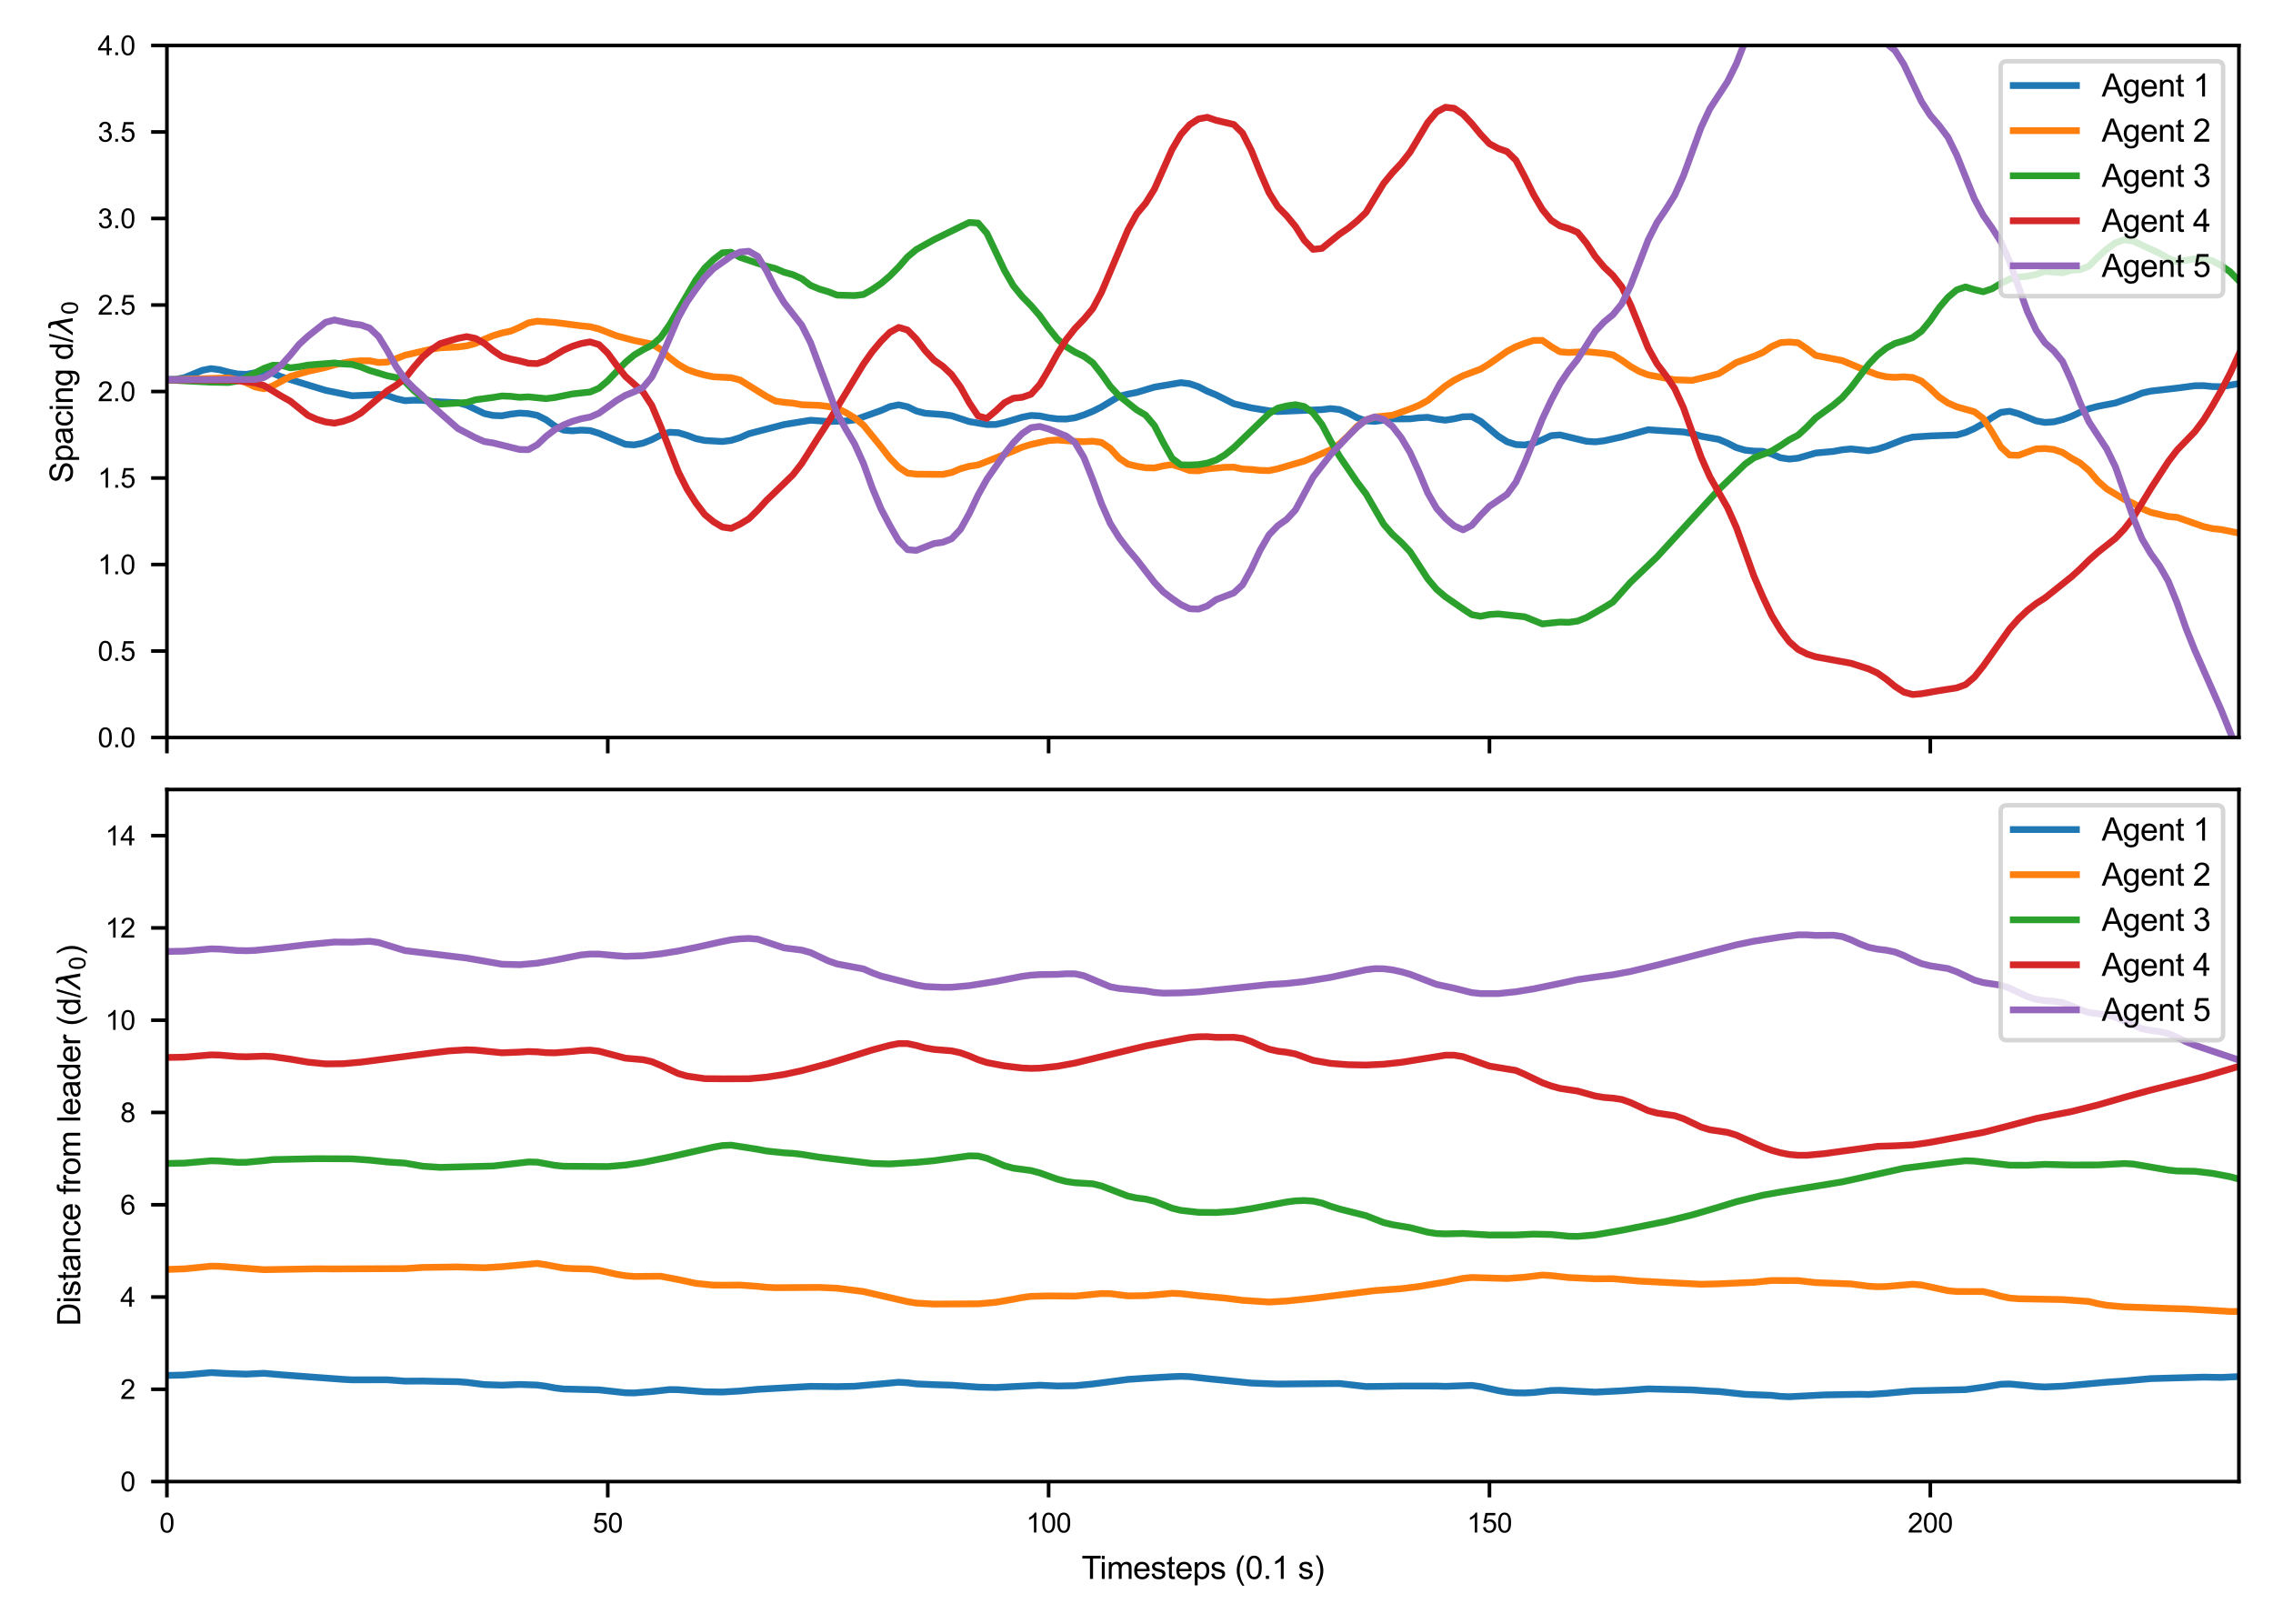 <?xml version="1.0" encoding="utf-8" standalone="no"?>
<!DOCTYPE svg PUBLIC "-//W3C//DTD SVG 1.1//EN"
  "http://www.w3.org/Graphics/SVG/1.1/DTD/svg11.dtd">
<svg xmlns:xlink="http://www.w3.org/1999/xlink" width="504pt" height="360pt" viewBox="0 0 504 360" xmlns="http://www.w3.org/2000/svg" version="1.1">
 <defs>
  <style type="text/css">*{stroke-linejoin: round; stroke-linecap: butt}</style>
 </defs>
 <g id="figure_1">
  <g id="patch_1">
   <path d="M 0 360 
L 504 360 
L 504 0 
L 0 0 
z
" style="fill: #ffffff"/>
  </g>
  <g id="axes_1">
   <g id="patch_2">
    <path d="M 37.01 163.52 
L 496.44 163.52 
L 496.44 10.08 
L 37.01 10.08 
z
" style="fill: #ffffff"/>
   </g>
   <g id="matplotlib.axis_1">
    <g id="xtick_1">
     <g id="line2d_1">
      <defs>
       <path id="m221a1bdcd2" d="M 0 0 
L 0 3.5 
" style="stroke: #000000; stroke-width: 0.8"/>
      </defs>
      <g>
       <use xlink:href="#m221a1bdcd2" x="37.01" y="163.52" style="stroke: #000000; stroke-width: 0.8"/>
      </g>
     </g>
    </g>
    <g id="xtick_2">
     <g id="line2d_2">
      <g>
       <use xlink:href="#m221a1bdcd2" x="134.761" y="163.52" style="stroke: #000000; stroke-width: 0.8"/>
      </g>
     </g>
    </g>
    <g id="xtick_3">
     <g id="line2d_3">
      <g>
       <use xlink:href="#m221a1bdcd2" x="232.512" y="163.52" style="stroke: #000000; stroke-width: 0.8"/>
      </g>
     </g>
    </g>
    <g id="xtick_4">
     <g id="line2d_4">
      <g>
       <use xlink:href="#m221a1bdcd2" x="330.263" y="163.52" style="stroke: #000000; stroke-width: 0.8"/>
      </g>
     </g>
    </g>
    <g id="xtick_5">
     <g id="line2d_5">
      <g>
       <use xlink:href="#m221a1bdcd2" x="428.014" y="163.52" style="stroke: #000000; stroke-width: 0.8"/>
      </g>
     </g>
    </g>
   </g>
   <g id="matplotlib.axis_2">
    <g id="ytick_1">
     <g id="line2d_6">
      <defs>
       <path id="m4f50ce7ff6" d="M 0 0 
L -3.5 0 
" style="stroke: #000000; stroke-width: 0.8"/>
      </defs>
      <g>
       <use xlink:href="#m4f50ce7ff6" x="37.01" y="163.52" style="stroke: #000000; stroke-width: 0.8"/>
      </g>
     </g>
     <g id="text_1">
      <!-- 0.0 -->
      <g transform="translate(21.67 165.667) scale(0.06 -0.06)">
       <defs>
        <path id="ArialMT-30" d="M 266 2259 
Q 266 3072 433 3567 
Q 600 4063 929 4331 
Q 1259 4600 1759 4600 
Q 2128 4600 2406 4451 
Q 2684 4303 2865 4023 
Q 3047 3744 3150 3342 
Q 3253 2941 3253 2259 
Q 3253 1453 3087 958 
Q 2922 463 2592 192 
Q 2263 -78 1759 -78 
Q 1097 -78 719 397 
Q 266 969 266 2259 
z
M 844 2259 
Q 844 1131 1108 757 
Q 1372 384 1759 384 
Q 2147 384 2411 759 
Q 2675 1134 2675 2259 
Q 2675 3391 2411 3762 
Q 2147 4134 1753 4134 
Q 1366 4134 1134 3806 
Q 844 3388 844 2259 
z
" transform="scale(0.016)"/>
        <path id="ArialMT-2e" d="M 581 0 
L 581 641 
L 1222 641 
L 1222 0 
L 581 0 
z
" transform="scale(0.016)"/>
       </defs>
       <use xlink:href="#ArialMT-30"/>
       <use xlink:href="#ArialMT-2e" transform="translate(55.615 0)"/>
       <use xlink:href="#ArialMT-30" transform="translate(83.398 0)"/>
      </g>
     </g>
    </g>
    <g id="ytick_2">
     <g id="line2d_7">
      <g>
       <use xlink:href="#m4f50ce7ff6" x="37.01" y="144.34" style="stroke: #000000; stroke-width: 0.8"/>
      </g>
     </g>
     <g id="text_2">
      <!-- 0.5 -->
      <g transform="translate(21.67 146.487) scale(0.06 -0.06)">
       <defs>
        <path id="ArialMT-35" d="M 266 1200 
L 856 1250 
Q 922 819 1161 601 
Q 1400 384 1738 384 
Q 2144 384 2425 690 
Q 2706 997 2706 1503 
Q 2706 1984 2436 2262 
Q 2166 2541 1728 2541 
Q 1456 2541 1237 2417 
Q 1019 2294 894 2097 
L 366 2166 
L 809 4519 
L 3088 4519 
L 3088 3981 
L 1259 3981 
L 1013 2750 
Q 1425 3038 1878 3038 
Q 2478 3038 2890 2622 
Q 3303 2206 3303 1553 
Q 3303 931 2941 478 
Q 2500 -78 1738 -78 
Q 1113 -78 717 272 
Q 322 622 266 1200 
z
" transform="scale(0.016)"/>
       </defs>
       <use xlink:href="#ArialMT-30"/>
       <use xlink:href="#ArialMT-2e" transform="translate(55.615 0)"/>
       <use xlink:href="#ArialMT-35" transform="translate(83.398 0)"/>
      </g>
     </g>
    </g>
    <g id="ytick_3">
     <g id="line2d_8">
      <g>
       <use xlink:href="#m4f50ce7ff6" x="37.01" y="125.16" style="stroke: #000000; stroke-width: 0.8"/>
      </g>
     </g>
     <g id="text_3">
      <!-- 1.0 -->
      <g transform="translate(21.67 127.307) scale(0.06 -0.06)">
       <defs>
        <path id="ArialMT-31" d="M 2384 0 
L 1822 0 
L 1822 3584 
Q 1619 3391 1289 3197 
Q 959 3003 697 2906 
L 697 3450 
Q 1169 3672 1522 3987 
Q 1875 4303 2022 4600 
L 2384 4600 
L 2384 0 
z
" transform="scale(0.016)"/>
       </defs>
       <use xlink:href="#ArialMT-31"/>
       <use xlink:href="#ArialMT-2e" transform="translate(55.615 0)"/>
       <use xlink:href="#ArialMT-30" transform="translate(83.398 0)"/>
      </g>
     </g>
    </g>
    <g id="ytick_4">
     <g id="line2d_9">
      <g>
       <use xlink:href="#m4f50ce7ff6" x="37.01" y="105.98" style="stroke: #000000; stroke-width: 0.8"/>
      </g>
     </g>
     <g id="text_4">
      <!-- 1.5 -->
      <g transform="translate(21.67 108.127) scale(0.06 -0.06)">
       <use xlink:href="#ArialMT-31"/>
       <use xlink:href="#ArialMT-2e" transform="translate(55.615 0)"/>
       <use xlink:href="#ArialMT-35" transform="translate(83.398 0)"/>
      </g>
     </g>
    </g>
    <g id="ytick_5">
     <g id="line2d_10">
      <g>
       <use xlink:href="#m4f50ce7ff6" x="37.01" y="86.8" style="stroke: #000000; stroke-width: 0.8"/>
      </g>
     </g>
     <g id="text_5">
      <!-- 2.0 -->
      <g transform="translate(21.67 88.947) scale(0.06 -0.06)">
       <defs>
        <path id="ArialMT-32" d="M 3222 541 
L 3222 0 
L 194 0 
Q 188 203 259 391 
Q 375 700 629 1000 
Q 884 1300 1366 1694 
Q 2113 2306 2375 2664 
Q 2638 3022 2638 3341 
Q 2638 3675 2398 3904 
Q 2159 4134 1775 4134 
Q 1369 4134 1125 3890 
Q 881 3647 878 3216 
L 300 3275 
Q 359 3922 746 4261 
Q 1134 4600 1788 4600 
Q 2447 4600 2831 4234 
Q 3216 3869 3216 3328 
Q 3216 3053 3103 2787 
Q 2991 2522 2730 2228 
Q 2469 1934 1863 1422 
Q 1356 997 1212 845 
Q 1069 694 975 541 
L 3222 541 
z
" transform="scale(0.016)"/>
       </defs>
       <use xlink:href="#ArialMT-32"/>
       <use xlink:href="#ArialMT-2e" transform="translate(55.615 0)"/>
       <use xlink:href="#ArialMT-30" transform="translate(83.398 0)"/>
      </g>
     </g>
    </g>
    <g id="ytick_6">
     <g id="line2d_11">
      <g>
       <use xlink:href="#m4f50ce7ff6" x="37.01" y="67.62" style="stroke: #000000; stroke-width: 0.8"/>
      </g>
     </g>
     <g id="text_6">
      <!-- 2.5 -->
      <g transform="translate(21.67 69.767) scale(0.06 -0.06)">
       <use xlink:href="#ArialMT-32"/>
       <use xlink:href="#ArialMT-2e" transform="translate(55.615 0)"/>
       <use xlink:href="#ArialMT-35" transform="translate(83.398 0)"/>
      </g>
     </g>
    </g>
    <g id="ytick_7">
     <g id="line2d_12">
      <g>
       <use xlink:href="#m4f50ce7ff6" x="37.01" y="48.44" style="stroke: #000000; stroke-width: 0.8"/>
      </g>
     </g>
     <g id="text_7">
      <!-- 3.0 -->
      <g transform="translate(21.67 50.587) scale(0.06 -0.06)">
       <defs>
        <path id="ArialMT-33" d="M 269 1209 
L 831 1284 
Q 928 806 1161 595 
Q 1394 384 1728 384 
Q 2125 384 2398 659 
Q 2672 934 2672 1341 
Q 2672 1728 2419 1979 
Q 2166 2231 1775 2231 
Q 1616 2231 1378 2169 
L 1441 2663 
Q 1497 2656 1531 2656 
Q 1891 2656 2178 2843 
Q 2466 3031 2466 3422 
Q 2466 3731 2256 3934 
Q 2047 4138 1716 4138 
Q 1388 4138 1169 3931 
Q 950 3725 888 3313 
L 325 3413 
Q 428 3978 793 4289 
Q 1159 4600 1703 4600 
Q 2078 4600 2393 4439 
Q 2709 4278 2876 4000 
Q 3044 3722 3044 3409 
Q 3044 3113 2884 2869 
Q 2725 2625 2413 2481 
Q 2819 2388 3044 2092 
Q 3269 1797 3269 1353 
Q 3269 753 2831 336 
Q 2394 -81 1725 -81 
Q 1122 -81 723 278 
Q 325 638 269 1209 
z
" transform="scale(0.016)"/>
       </defs>
       <use xlink:href="#ArialMT-33"/>
       <use xlink:href="#ArialMT-2e" transform="translate(55.615 0)"/>
       <use xlink:href="#ArialMT-30" transform="translate(83.398 0)"/>
      </g>
     </g>
    </g>
    <g id="ytick_8">
     <g id="line2d_13">
      <g>
       <use xlink:href="#m4f50ce7ff6" x="37.01" y="29.26" style="stroke: #000000; stroke-width: 0.8"/>
      </g>
     </g>
     <g id="text_8">
      <!-- 3.5 -->
      <g transform="translate(21.67 31.407) scale(0.06 -0.06)">
       <use xlink:href="#ArialMT-33"/>
       <use xlink:href="#ArialMT-2e" transform="translate(55.615 0)"/>
       <use xlink:href="#ArialMT-35" transform="translate(83.398 0)"/>
      </g>
     </g>
    </g>
    <g id="ytick_9">
     <g id="line2d_14">
      <g>
       <use xlink:href="#m4f50ce7ff6" x="37.01" y="10.08" style="stroke: #000000; stroke-width: 0.8"/>
      </g>
     </g>
     <g id="text_9">
      <!-- 4.0 -->
      <g transform="translate(21.67 12.227) scale(0.06 -0.06)">
       <defs>
        <path id="ArialMT-34" d="M 2069 0 
L 2069 1097 
L 81 1097 
L 81 1613 
L 2172 4581 
L 2631 4581 
L 2631 1613 
L 3250 1613 
L 3250 1097 
L 2631 1097 
L 2631 0 
L 2069 0 
z
M 2069 1613 
L 2069 3678 
L 634 1613 
L 2069 1613 
z
" transform="scale(0.016)"/>
       </defs>
       <use xlink:href="#ArialMT-34"/>
       <use xlink:href="#ArialMT-2e" transform="translate(55.615 0)"/>
       <use xlink:href="#ArialMT-30" transform="translate(83.398 0)"/>
      </g>
     </g>
    </g>
    <g id="text_10">
     <!-- Spacing d/$\lambda_0$ -->
     <g transform="translate(16.13 107.1) rotate(-90) scale(0.07 -0.07)">
      <defs>
       <path id="ArialMT-53" d="M 288 1472 
L 859 1522 
Q 900 1178 1048 958 
Q 1197 738 1509 602 
Q 1822 466 2213 466 
Q 2559 466 2825 569 
Q 3091 672 3220 851 
Q 3350 1031 3350 1244 
Q 3350 1459 3225 1620 
Q 3100 1781 2813 1891 
Q 2628 1963 1997 2114 
Q 1366 2266 1113 2400 
Q 784 2572 623 2826 
Q 463 3081 463 3397 
Q 463 3744 659 4045 
Q 856 4347 1234 4503 
Q 1613 4659 2075 4659 
Q 2584 4659 2973 4495 
Q 3363 4331 3572 4012 
Q 3781 3694 3797 3291 
L 3216 3247 
Q 3169 3681 2898 3903 
Q 2628 4125 2100 4125 
Q 1550 4125 1298 3923 
Q 1047 3722 1047 3438 
Q 1047 3191 1225 3031 
Q 1400 2872 2139 2705 
Q 2878 2538 3153 2413 
Q 3553 2228 3743 1945 
Q 3934 1663 3934 1294 
Q 3934 928 3725 604 
Q 3516 281 3123 101 
Q 2731 -78 2241 -78 
Q 1619 -78 1198 103 
Q 778 284 539 648 
Q 300 1013 288 1472 
z
" transform="scale(0.016)"/>
       <path id="ArialMT-70" d="M 422 -1272 
L 422 3319 
L 934 3319 
L 934 2888 
Q 1116 3141 1344 3267 
Q 1572 3394 1897 3394 
Q 2322 3394 2647 3175 
Q 2972 2956 3137 2557 
Q 3303 2159 3303 1684 
Q 3303 1175 3120 767 
Q 2938 359 2589 142 
Q 2241 -75 1856 -75 
Q 1575 -75 1351 44 
Q 1128 163 984 344 
L 984 -1272 
L 422 -1272 
z
M 931 1641 
Q 931 1000 1190 694 
Q 1450 388 1819 388 
Q 2194 388 2461 705 
Q 2728 1022 2728 1688 
Q 2728 2322 2467 2637 
Q 2206 2953 1844 2953 
Q 1484 2953 1207 2617 
Q 931 2281 931 1641 
z
" transform="scale(0.016)"/>
       <path id="ArialMT-61" d="M 2588 409 
Q 2275 144 1986 34 
Q 1697 -75 1366 -75 
Q 819 -75 525 192 
Q 231 459 231 875 
Q 231 1119 342 1320 
Q 453 1522 633 1644 
Q 813 1766 1038 1828 
Q 1203 1872 1538 1913 
Q 2219 1994 2541 2106 
Q 2544 2222 2544 2253 
Q 2544 2597 2384 2738 
Q 2169 2928 1744 2928 
Q 1347 2928 1158 2789 
Q 969 2650 878 2297 
L 328 2372 
Q 403 2725 575 2942 
Q 747 3159 1072 3276 
Q 1397 3394 1825 3394 
Q 2250 3394 2515 3294 
Q 2781 3194 2906 3042 
Q 3031 2891 3081 2659 
Q 3109 2516 3109 2141 
L 3109 1391 
Q 3109 606 3145 398 
Q 3181 191 3288 0 
L 2700 0 
Q 2613 175 2588 409 
z
M 2541 1666 
Q 2234 1541 1622 1453 
Q 1275 1403 1131 1340 
Q 988 1278 909 1158 
Q 831 1038 831 891 
Q 831 666 1001 516 
Q 1172 366 1500 366 
Q 1825 366 2078 508 
Q 2331 650 2450 897 
Q 2541 1088 2541 1459 
L 2541 1666 
z
" transform="scale(0.016)"/>
       <path id="ArialMT-63" d="M 2588 1216 
L 3141 1144 
Q 3050 572 2676 248 
Q 2303 -75 1759 -75 
Q 1078 -75 664 370 
Q 250 816 250 1647 
Q 250 2184 428 2587 
Q 606 2991 970 3192 
Q 1334 3394 1763 3394 
Q 2303 3394 2647 3120 
Q 2991 2847 3088 2344 
L 2541 2259 
Q 2463 2594 2264 2762 
Q 2066 2931 1784 2931 
Q 1359 2931 1093 2626 
Q 828 2322 828 1663 
Q 828 994 1084 691 
Q 1341 388 1753 388 
Q 2084 388 2306 591 
Q 2528 794 2588 1216 
z
" transform="scale(0.016)"/>
       <path id="ArialMT-69" d="M 425 3934 
L 425 4581 
L 988 4581 
L 988 3934 
L 425 3934 
z
M 425 0 
L 425 3319 
L 988 3319 
L 988 0 
L 425 0 
z
" transform="scale(0.016)"/>
       <path id="ArialMT-6e" d="M 422 0 
L 422 3319 
L 928 3319 
L 928 2847 
Q 1294 3394 1984 3394 
Q 2284 3394 2536 3286 
Q 2788 3178 2913 3003 
Q 3038 2828 3088 2588 
Q 3119 2431 3119 2041 
L 3119 0 
L 2556 0 
L 2556 2019 
Q 2556 2363 2490 2533 
Q 2425 2703 2258 2804 
Q 2091 2906 1866 2906 
Q 1506 2906 1245 2678 
Q 984 2450 984 1813 
L 984 0 
L 422 0 
z
" transform="scale(0.016)"/>
       <path id="ArialMT-67" d="M 319 -275 
L 866 -356 
Q 900 -609 1056 -725 
Q 1266 -881 1628 -881 
Q 2019 -881 2231 -725 
Q 2444 -569 2519 -288 
Q 2563 -116 2559 434 
Q 2191 0 1641 0 
Q 956 0 581 494 
Q 206 988 206 1678 
Q 206 2153 378 2554 
Q 550 2956 876 3175 
Q 1203 3394 1644 3394 
Q 2231 3394 2613 2919 
L 2613 3319 
L 3131 3319 
L 3131 450 
Q 3131 -325 2973 -648 
Q 2816 -972 2473 -1159 
Q 2131 -1347 1631 -1347 
Q 1038 -1347 672 -1080 
Q 306 -813 319 -275 
z
M 784 1719 
Q 784 1066 1043 766 
Q 1303 466 1694 466 
Q 2081 466 2343 764 
Q 2606 1063 2606 1700 
Q 2606 2309 2336 2618 
Q 2066 2928 1684 2928 
Q 1309 2928 1046 2623 
Q 784 2319 784 1719 
z
" transform="scale(0.016)"/>
       <path id="ArialMT-20" transform="scale(0.016)"/>
       <path id="ArialMT-64" d="M 2575 0 
L 2575 419 
Q 2259 -75 1647 -75 
Q 1250 -75 917 144 
Q 584 363 401 755 
Q 219 1147 219 1656 
Q 219 2153 384 2558 
Q 550 2963 881 3178 
Q 1213 3394 1622 3394 
Q 1922 3394 2156 3267 
Q 2391 3141 2538 2938 
L 2538 4581 
L 3097 4581 
L 3097 0 
L 2575 0 
z
M 797 1656 
Q 797 1019 1065 703 
Q 1334 388 1700 388 
Q 2069 388 2326 689 
Q 2584 991 2584 1609 
Q 2584 2291 2321 2609 
Q 2059 2928 1675 2928 
Q 1300 2928 1048 2622 
Q 797 2316 797 1656 
z
" transform="scale(0.016)"/>
       <path id="ArialMT-2f" d="M 0 -78 
L 1328 4659 
L 1778 4659 
L 453 -78 
L 0 -78 
z
" transform="scale(0.016)"/>
       <path id="DejaVuSans-Oblique-3bb" d="M 2350 4316 
L 3125 0 
L 2516 0 
L 2038 2588 
L 328 0 
L -281 0 
L 1903 3356 
L 1794 3975 
Q 1725 4369 1391 4369 
L 1091 4369 
L 1184 4863 
L 1550 4856 
Q 2253 4847 2350 4316 
z
" transform="scale(0.016)"/>
       <path id="DejaVuSans-30" d="M 2034 4250 
Q 1547 4250 1301 3770 
Q 1056 3291 1056 2328 
Q 1056 1369 1301 889 
Q 1547 409 2034 409 
Q 2525 409 2770 889 
Q 3016 1369 3016 2328 
Q 3016 3291 2770 3770 
Q 2525 4250 2034 4250 
z
M 2034 4750 
Q 2819 4750 3233 4129 
Q 3647 3509 3647 2328 
Q 3647 1150 3233 529 
Q 2819 -91 2034 -91 
Q 1250 -91 836 529 
Q 422 1150 422 2328 
Q 422 3509 836 4129 
Q 1250 4750 2034 4750 
z
" transform="scale(0.016)"/>
      </defs>
      <use xlink:href="#ArialMT-53" transform="translate(0 0.016)"/>
      <use xlink:href="#ArialMT-70" transform="translate(66.699 0.016)"/>
      <use xlink:href="#ArialMT-61" transform="translate(122.314 0.016)"/>
      <use xlink:href="#ArialMT-63" transform="translate(177.93 0.016)"/>
      <use xlink:href="#ArialMT-69" transform="translate(227.93 0.016)"/>
      <use xlink:href="#ArialMT-6e" transform="translate(250.146 0.016)"/>
      <use xlink:href="#ArialMT-67" transform="translate(305.762 0.016)"/>
      <use xlink:href="#ArialMT-20" transform="translate(361.377 0.016)"/>
      <use xlink:href="#ArialMT-64" transform="translate(389.16 0.016)"/>
      <use xlink:href="#ArialMT-2f" transform="translate(444.775 0.016)"/>
      <use xlink:href="#DejaVuSans-Oblique-3bb" transform="translate(472.559 0.016)"/>
      <use xlink:href="#DejaVuSans-30" transform="translate(531.738 -16.391) scale(0.7)"/>
     </g>
    </g>
   </g>
   <g id="line2d_15">
    <path d="M 37.01 84.088 
L 38.965 84.092 
L 40.92 83.72 
L 44.83 82.109 
L 46.785 81.727 
L 48.74 81.982 
L 50.695 82.511 
L 52.65 82.91 
L 54.605 83.002 
L 58.515 82.301 
L 60.47 82.754 
L 62.425 83.559 
L 72.2 86.54 
L 78.065 87.743 
L 81.975 87.594 
L 83.931 87.442 
L 85.886 87.707 
L 87.841 88.394 
L 89.796 88.831 
L 91.751 88.725 
L 93.706 88.744 
L 95.661 89.009 
L 101.526 89.287 
L 103.481 89.817 
L 107.391 91.684 
L 109.346 92.109 
L 111.301 92.179 
L 113.256 91.811 
L 115.211 91.585 
L 117.166 91.7 
L 119.121 92.08 
L 121.076 93.061 
L 123.031 94.468 
L 124.986 95.369 
L 126.941 95.521 
L 128.896 95.36 
L 130.851 95.465 
L 132.806 96.065 
L 138.671 98.503 
L 140.626 98.633 
L 142.581 98.252 
L 144.536 97.475 
L 146.491 96.473 
L 148.446 95.84 
L 150.401 95.933 
L 152.356 96.516 
L 154.311 97.249 
L 156.266 97.658 
L 160.176 97.887 
L 162.131 97.635 
L 164.086 97.033 
L 166.041 96.165 
L 173.861 94.125 
L 179.727 93.169 
L 183.637 93.449 
L 187.547 93.342 
L 189.502 93.093 
L 195.367 91.012 
L 197.322 90.152 
L 199.277 89.758 
L 201.232 90.183 
L 203.187 91.126 
L 205.142 91.624 
L 209.052 91.897 
L 211.007 92.177 
L 214.917 93.468 
L 218.827 94.121 
L 220.782 94.113 
L 222.737 93.67 
L 226.647 92.498 
L 228.602 92.115 
L 230.557 92.212 
L 232.512 92.62 
L 234.467 92.873 
L 236.422 92.901 
L 238.377 92.626 
L 240.332 91.993 
L 242.287 91.2 
L 244.242 90.224 
L 248.152 87.869 
L 250.107 87.377 
L 252.062 87.003 
L 255.972 85.829 
L 261.837 84.836 
L 263.792 85.075 
L 265.747 85.742 
L 267.703 86.747 
L 269.658 87.549 
L 273.568 89.508 
L 277.478 90.434 
L 281.388 91.068 
L 283.343 91.243 
L 293.118 90.818 
L 295.073 90.598 
L 297.028 90.794 
L 298.983 91.569 
L 300.938 92.626 
L 302.893 93.307 
L 304.848 93.434 
L 308.758 92.876 
L 312.668 92.863 
L 314.623 92.624 
L 316.578 92.529 
L 318.533 92.913 
L 320.488 93.161 
L 322.443 92.852 
L 324.398 92.407 
L 326.353 92.363 
L 328.308 93.415 
L 332.218 96.708 
L 334.173 97.944 
L 336.128 98.566 
L 338.083 98.648 
L 340.038 98.287 
L 341.993 97.498 
L 343.948 96.582 
L 345.903 96.428 
L 351.768 97.832 
L 353.723 97.961 
L 355.678 97.729 
L 359.589 96.87 
L 365.454 95.273 
L 373.274 95.773 
L 375.229 96.124 
L 377.184 96.714 
L 381.094 97.413 
L 383.049 98.244 
L 385.004 99.236 
L 386.959 99.809 
L 388.914 100.015 
L 390.869 100.05 
L 392.824 100.645 
L 394.779 101.484 
L 396.734 101.781 
L 398.689 101.576 
L 402.599 100.441 
L 406.509 100.084 
L 408.464 99.719 
L 410.419 99.531 
L 414.329 99.933 
L 416.284 99.579 
L 418.239 98.949 
L 422.149 97.423 
L 424.104 96.91 
L 428.014 96.647 
L 433.879 96.439 
L 435.834 95.884 
L 437.789 95.013 
L 439.744 93.901 
L 441.699 92.56 
L 443.654 91.423 
L 445.609 91.181 
L 447.564 91.716 
L 451.475 93.311 
L 453.43 93.651 
L 455.385 93.53 
L 457.34 93.028 
L 459.295 92.329 
L 461.25 91.405 
L 463.205 90.608 
L 465.16 90.089 
L 469.07 89.337 
L 472.98 87.969 
L 474.935 87.151 
L 476.89 86.717 
L 482.755 86.045 
L 486.665 85.524 
L 488.62 85.499 
L 490.575 85.703 
L 492.53 85.734 
L 496.44 85.042 
L 496.44 85.042 
" clip-path="url(#p02e668bdc3)" style="fill: none; stroke: #1f77b4; stroke-width: 1.5; stroke-linecap: square"/>
   </g>
   <g id="line2d_16">
    <path d="M 37.01 84.209 
L 50.695 83.783 
L 52.65 84.195 
L 54.605 84.851 
L 56.56 85.783 
L 58.515 86.187 
L 60.47 85.566 
L 64.38 83.457 
L 68.29 82.332 
L 72.2 81.461 
L 74.155 80.898 
L 76.11 80.454 
L 78.065 80.139 
L 80.02 79.986 
L 81.975 79.995 
L 83.931 80.366 
L 85.886 80.278 
L 89.796 78.76 
L 95.661 77.409 
L 97.616 77.106 
L 101.526 76.926 
L 103.481 76.669 
L 105.436 76.145 
L 107.391 75.211 
L 109.346 74.416 
L 111.301 73.823 
L 113.256 73.411 
L 115.211 72.569 
L 117.166 71.58 
L 119.121 71.211 
L 123.031 71.486 
L 128.896 72.248 
L 130.851 72.44 
L 132.806 72.931 
L 136.716 74.451 
L 140.626 75.492 
L 144.536 76.269 
L 146.491 77.462 
L 148.446 79.304 
L 150.401 80.8 
L 152.356 81.918 
L 154.311 82.622 
L 156.266 83.158 
L 158.221 83.539 
L 162.131 83.738 
L 164.086 84.247 
L 169.951 87.893 
L 171.906 88.907 
L 173.861 89.2 
L 175.817 89.372 
L 177.772 89.733 
L 181.682 89.875 
L 183.637 90.12 
L 185.592 90.507 
L 187.547 91.467 
L 189.502 92.648 
L 191.457 94.255 
L 195.367 99.048 
L 197.322 101.58 
L 199.277 103.604 
L 201.232 104.893 
L 203.187 105.128 
L 209.052 105.175 
L 211.007 104.76 
L 212.962 103.927 
L 214.917 103.372 
L 216.872 103.087 
L 224.692 99.986 
L 226.647 99.139 
L 228.602 98.539 
L 232.512 97.672 
L 234.467 97.551 
L 238.377 97.845 
L 240.332 97.921 
L 242.287 97.82 
L 244.242 98.092 
L 246.197 99.42 
L 248.152 101.588 
L 250.107 102.901 
L 252.062 103.371 
L 254.017 103.7 
L 255.972 103.751 
L 257.927 103.296 
L 259.882 102.997 
L 261.837 103.601 
L 263.792 104.322 
L 265.747 104.388 
L 267.703 103.989 
L 271.613 103.602 
L 273.568 103.577 
L 275.523 103.986 
L 277.478 104.084 
L 279.433 104.295 
L 281.388 104.34 
L 283.343 103.93 
L 289.208 102.219 
L 295.073 99.723 
L 297.028 98.412 
L 298.983 96.571 
L 300.938 94.488 
L 302.893 93.113 
L 304.848 92.463 
L 308.758 92.059 
L 312.668 90.673 
L 314.623 89.867 
L 316.578 88.799 
L 320.488 85.584 
L 322.443 84.311 
L 324.398 83.303 
L 328.308 81.84 
L 330.263 80.651 
L 334.173 77.893 
L 336.128 76.866 
L 338.083 76.11 
L 340.038 75.479 
L 341.993 75.469 
L 343.948 76.838 
L 345.903 77.998 
L 347.858 78.144 
L 351.768 77.968 
L 355.678 78.349 
L 357.633 78.67 
L 359.589 79.859 
L 361.544 81.249 
L 363.499 82.357 
L 365.454 83.111 
L 369.364 83.851 
L 371.319 84.201 
L 375.229 84.334 
L 379.139 83.386 
L 381.094 82.843 
L 385.004 80.377 
L 388.914 78.983 
L 390.869 78.151 
L 392.824 76.834 
L 394.779 75.97 
L 396.734 75.832 
L 398.689 75.992 
L 400.644 77.318 
L 402.599 78.801 
L 408.464 79.939 
L 412.374 81.572 
L 416.284 83.082 
L 418.239 83.542 
L 420.194 83.66 
L 422.149 83.544 
L 424.104 83.696 
L 426.059 84.499 
L 428.014 86.161 
L 429.969 88.036 
L 431.924 89.341 
L 433.879 90.196 
L 437.789 91.291 
L 439.744 92.781 
L 441.699 95.807 
L 443.654 99.101 
L 445.609 100.891 
L 447.564 100.95 
L 451.475 99.524 
L 453.43 99.446 
L 455.385 99.654 
L 457.34 100.308 
L 459.295 101.576 
L 461.25 102.66 
L 463.205 104.333 
L 465.16 106.649 
L 467.115 108.38 
L 471.025 110.726 
L 472.98 111.577 
L 474.935 112.741 
L 476.89 113.591 
L 480.8 114.52 
L 482.755 114.704 
L 488.62 116.75 
L 490.575 117.198 
L 492.53 117.397 
L 496.44 118.198 
L 496.44 118.198 
" clip-path="url(#p02e668bdc3)" style="fill: none; stroke: #ff7f0e; stroke-width: 1.5; stroke-linecap: square"/>
   </g>
   <g id="line2d_17">
    <path d="M 37.01 84.211 
L 40.92 84.433 
L 46.785 84.731 
L 50.695 84.8 
L 52.65 84.48 
L 54.605 83.69 
L 58.515 81.679 
L 60.47 80.982 
L 62.425 81.021 
L 64.38 81.553 
L 66.335 81.31 
L 68.29 80.942 
L 74.155 80.475 
L 76.11 80.691 
L 78.065 80.79 
L 80.02 81.363 
L 81.975 82.139 
L 85.886 83.313 
L 87.841 83.713 
L 89.796 84.612 
L 91.751 86.585 
L 93.706 88.174 
L 95.661 89.072 
L 97.616 89.601 
L 103.481 89.233 
L 105.436 88.634 
L 109.346 88.114 
L 111.301 87.793 
L 113.256 87.868 
L 115.211 88.095 
L 117.166 87.985 
L 121.076 88.376 
L 123.031 88.132 
L 126.941 87.336 
L 130.851 86.908 
L 132.806 86.08 
L 134.761 84.43 
L 138.671 80.352 
L 140.626 78.708 
L 142.581 77.536 
L 144.536 76.547 
L 146.491 74.822 
L 148.446 72.04 
L 154.311 62.063 
L 156.266 59.423 
L 158.221 57.543 
L 160.176 56.046 
L 162.131 55.928 
L 164.086 57.051 
L 169.951 59.022 
L 171.906 59.521 
L 173.861 60.351 
L 175.817 60.9 
L 177.772 61.784 
L 179.727 63.273 
L 181.682 64.086 
L 183.637 64.668 
L 185.592 65.427 
L 189.502 65.531 
L 191.457 65.295 
L 193.412 64.175 
L 195.367 62.844 
L 197.322 61.172 
L 199.277 59.202 
L 201.232 56.953 
L 203.187 55.318 
L 207.097 53.135 
L 212.962 50.258 
L 214.917 49.327 
L 216.872 49.447 
L 218.827 51.732 
L 222.737 59.971 
L 224.692 63.358 
L 226.647 65.744 
L 228.602 67.735 
L 230.557 69.997 
L 232.512 72.73 
L 234.467 75.171 
L 236.422 76.872 
L 238.377 78.072 
L 240.332 78.994 
L 242.287 80.412 
L 244.242 82.896 
L 246.197 85.675 
L 248.152 87.774 
L 252.062 90.884 
L 254.017 92.035 
L 255.972 94.351 
L 257.927 98.13 
L 259.882 101.598 
L 261.837 103.059 
L 263.792 103.094 
L 265.747 103.006 
L 267.703 102.668 
L 269.658 102.001 
L 271.613 100.84 
L 273.568 99.255 
L 281.388 91.706 
L 283.343 90.488 
L 285.298 90.003 
L 287.253 89.721 
L 289.208 90.134 
L 291.163 91.555 
L 293.118 94.108 
L 295.073 97.822 
L 297.028 101.177 
L 300.938 106.912 
L 302.893 109.506 
L 306.803 116.227 
L 308.758 118.468 
L 310.713 120.25 
L 312.668 122.319 
L 316.578 128.33 
L 318.533 130.652 
L 320.488 132.312 
L 324.398 135.001 
L 326.353 136.285 
L 328.308 136.628 
L 330.263 136.242 
L 332.218 136.115 
L 338.083 136.749 
L 341.993 138.324 
L 345.903 137.923 
L 347.858 137.975 
L 349.813 137.694 
L 351.768 136.922 
L 355.678 134.677 
L 357.633 133.48 
L 361.544 129.093 
L 367.409 123.489 
L 381.094 108.563 
L 386.959 102.886 
L 388.914 101.501 
L 392.824 99.996 
L 394.779 98.822 
L 396.734 97.504 
L 398.689 96.483 
L 400.644 94.686 
L 402.599 92.663 
L 406.509 89.82 
L 408.464 88.178 
L 410.419 85.969 
L 414.329 80.797 
L 416.284 78.734 
L 418.239 77.172 
L 420.194 76.133 
L 422.149 75.558 
L 424.104 74.839 
L 426.059 73.435 
L 428.014 71.061 
L 429.969 68.227 
L 431.924 65.92 
L 433.879 64.268 
L 435.834 63.614 
L 437.789 64.217 
L 439.744 64.681 
L 441.699 64.028 
L 443.654 62.843 
L 445.609 61.876 
L 447.564 61.426 
L 449.519 61.244 
L 451.475 60.838 
L 453.43 60.152 
L 457.34 60.482 
L 459.295 59.914 
L 461.25 59.784 
L 463.205 58.998 
L 465.16 57.023 
L 467.115 55.245 
L 469.07 53.832 
L 471.025 53.155 
L 472.98 53.431 
L 478.845 56.15 
L 480.8 57.273 
L 482.755 58.034 
L 486.665 57.397 
L 488.62 57.413 
L 490.575 57.826 
L 492.53 58.863 
L 494.485 60.258 
L 496.44 62.254 
L 496.44 62.254 
" clip-path="url(#p02e668bdc3)" style="fill: none; stroke: #2ca02c; stroke-width: 1.5; stroke-linecap: square"/>
   </g>
   <g id="line2d_18">
    <path d="M 37.01 84.211 
L 50.695 84.27 
L 52.65 84.382 
L 56.56 84.89 
L 58.515 85.47 
L 62.425 87.85 
L 64.38 88.946 
L 68.29 92.084 
L 70.245 92.971 
L 72.2 93.552 
L 74.155 93.821 
L 76.11 93.403 
L 78.065 92.711 
L 80.02 91.571 
L 83.931 88.258 
L 85.886 86.638 
L 87.841 85.42 
L 89.796 83.915 
L 91.751 81.416 
L 93.706 79.168 
L 95.661 77.503 
L 97.616 76.179 
L 101.526 75.02 
L 103.481 74.631 
L 105.436 75.028 
L 107.391 76.13 
L 109.346 77.711 
L 111.301 79.035 
L 113.256 79.606 
L 115.211 80.011 
L 117.166 80.532 
L 119.121 80.615 
L 121.076 79.952 
L 124.986 77.623 
L 126.941 76.765 
L 128.896 76.15 
L 130.851 75.802 
L 132.806 76.399 
L 134.761 78.3 
L 136.716 80.978 
L 138.671 83.446 
L 142.581 86.904 
L 144.536 89.907 
L 146.491 94.535 
L 150.401 104.587 
L 152.356 108.46 
L 154.311 111.516 
L 156.266 114.08 
L 158.221 115.688 
L 160.176 116.857 
L 162.131 117.134 
L 164.086 116.212 
L 166.041 115.027 
L 167.996 113.108 
L 169.951 110.948 
L 173.861 107.175 
L 175.817 105.266 
L 177.772 102.754 
L 181.682 96.595 
L 183.637 93.603 
L 191.457 80.72 
L 193.412 77.961 
L 195.367 75.629 
L 197.322 73.668 
L 199.277 72.59 
L 201.232 73.168 
L 203.187 75.168 
L 205.142 77.742 
L 207.097 79.833 
L 209.052 81.202 
L 211.007 83.046 
L 212.962 85.788 
L 214.917 89.284 
L 216.872 92.221 
L 218.827 92.752 
L 220.782 91.118 
L 222.737 89.281 
L 224.692 88.292 
L 226.647 88.088 
L 228.602 87.417 
L 230.557 85.252 
L 232.512 81.963 
L 234.467 78.431 
L 236.422 75.287 
L 238.377 72.804 
L 240.332 70.777 
L 242.287 68.452 
L 244.242 64.792 
L 250.107 50.933 
L 252.062 47.407 
L 254.017 45.065 
L 255.972 41.927 
L 259.882 33.14 
L 261.837 29.818 
L 263.792 27.636 
L 265.747 26.366 
L 267.703 26.008 
L 269.658 26.681 
L 273.568 27.594 
L 275.523 29.517 
L 277.478 33.375 
L 279.433 38.239 
L 281.388 42.719 
L 283.343 45.838 
L 285.298 47.839 
L 287.253 50.2 
L 289.208 53.28 
L 291.163 55.288 
L 293.118 55.077 
L 297.028 51.898 
L 298.983 50.568 
L 300.938 48.972 
L 302.893 47.096 
L 306.803 40.656 
L 308.758 38.284 
L 310.713 36.203 
L 312.668 33.711 
L 316.578 27.159 
L 318.533 24.838 
L 320.488 23.785 
L 322.443 24.006 
L 324.398 25.322 
L 326.353 27.408 
L 328.308 29.791 
L 330.263 31.863 
L 332.218 32.918 
L 334.173 33.603 
L 336.128 35.526 
L 338.083 39.206 
L 340.038 43.137 
L 341.993 46.447 
L 343.948 48.844 
L 345.903 50.097 
L 347.858 50.677 
L 349.813 51.512 
L 351.768 53.905 
L 353.723 56.865 
L 355.678 59.214 
L 357.633 61.057 
L 359.589 63.563 
L 361.544 67.553 
L 365.454 77.163 
L 367.409 80.651 
L 369.364 83.229 
L 371.319 86.125 
L 373.274 90.395 
L 377.184 101.323 
L 379.139 105.734 
L 383.049 112.553 
L 385.004 116.928 
L 388.914 127.769 
L 390.869 132.303 
L 392.824 136.432 
L 394.779 139.659 
L 396.734 142.256 
L 398.689 143.977 
L 400.644 144.986 
L 402.599 145.626 
L 410.419 147.051 
L 414.329 148.302 
L 416.284 149.204 
L 418.239 150.579 
L 420.194 152.186 
L 422.149 153.45 
L 424.104 153.982 
L 426.059 153.81 
L 429.969 153.119 
L 433.879 152.507 
L 435.834 151.796 
L 437.789 150.124 
L 439.744 147.682 
L 445.609 139.413 
L 447.564 137.195 
L 449.519 135.35 
L 451.475 133.812 
L 453.43 132.579 
L 459.295 127.899 
L 461.25 126.129 
L 463.205 124.186 
L 465.16 122.445 
L 469.07 119.36 
L 471.025 117.304 
L 472.98 114.765 
L 476.89 108.339 
L 480.8 102.313 
L 482.755 99.759 
L 486.665 95.72 
L 488.62 93.109 
L 490.575 89.976 
L 492.53 86.536 
L 494.485 82.804 
L 496.44 78.564 
L 496.44 78.564 
" clip-path="url(#p02e668bdc3)" style="fill: none; stroke: #d62728; stroke-width: 1.5; stroke-linecap: square"/>
   </g>
   <g id="line2d_19">
    <path d="M 37.01 84.211 
L 56.56 84.121 
L 58.515 83.704 
L 60.47 82.526 
L 62.425 80.879 
L 64.38 78.717 
L 66.335 76.337 
L 68.29 74.54 
L 72.2 71.45 
L 74.155 70.944 
L 78.065 71.791 
L 80.02 72.051 
L 81.975 72.74 
L 83.931 74.589 
L 85.886 77.762 
L 87.841 81.29 
L 89.796 84.068 
L 91.751 86.041 
L 93.706 87.775 
L 95.661 89.851 
L 101.526 95.003 
L 105.436 97.053 
L 107.391 97.893 
L 109.346 98.203 
L 115.211 99.656 
L 117.166 99.695 
L 119.121 98.611 
L 121.076 96.755 
L 123.031 95.251 
L 124.986 94.203 
L 126.941 93.41 
L 128.896 92.838 
L 130.851 92.468 
L 132.806 91.615 
L 136.716 88.8 
L 138.671 87.647 
L 140.626 86.866 
L 142.581 85.911 
L 144.536 83.597 
L 146.491 79.588 
L 150.401 70.44 
L 152.356 66.916 
L 154.311 64.115 
L 156.266 61.51 
L 158.221 59.536 
L 162.131 56.791 
L 164.086 55.88 
L 166.041 55.701 
L 167.996 56.817 
L 169.951 60.018 
L 171.906 63.869 
L 173.861 67.107 
L 177.772 72.099 
L 179.727 75.969 
L 185.592 91.605 
L 187.547 95.155 
L 189.502 98.44 
L 191.457 102.748 
L 193.412 108.17 
L 195.367 112.832 
L 197.322 116.536 
L 199.277 119.914 
L 201.232 121.868 
L 203.187 122.026 
L 207.097 120.507 
L 209.052 120.232 
L 211.007 119.455 
L 212.962 117.374 
L 214.917 113.877 
L 216.872 109.753 
L 218.827 106.25 
L 222.737 100.632 
L 224.692 98.165 
L 226.647 96.133 
L 228.602 94.826 
L 230.557 94.543 
L 232.512 95.107 
L 236.422 96.679 
L 238.377 98.152 
L 240.332 101.411 
L 242.287 106.323 
L 244.242 111.674 
L 246.197 116.077 
L 248.152 119.209 
L 250.107 121.774 
L 252.062 124.06 
L 255.972 129.125 
L 257.927 131.211 
L 259.882 132.704 
L 261.837 134.046 
L 263.792 134.961 
L 265.747 135.052 
L 267.703 134.341 
L 269.658 132.94 
L 273.568 131.461 
L 275.523 129.647 
L 277.478 126.109 
L 279.433 121.946 
L 281.388 118.577 
L 283.343 116.541 
L 285.298 115.16 
L 287.253 113.05 
L 291.163 105.785 
L 295.073 100.766 
L 298.983 96.637 
L 300.938 94.692 
L 302.893 93.09 
L 304.848 92.42 
L 306.803 92.983 
L 308.758 94.539 
L 310.713 97.049 
L 312.668 100.333 
L 314.623 104.627 
L 316.578 109.301 
L 318.533 112.7 
L 320.488 114.898 
L 322.443 116.585 
L 324.398 117.472 
L 326.353 116.476 
L 328.308 114.237 
L 330.263 112.239 
L 334.173 109.592 
L 336.128 106.913 
L 338.083 102.592 
L 341.993 92.909 
L 343.948 88.753 
L 345.903 85.055 
L 347.858 82.153 
L 349.813 79.662 
L 353.723 73.46 
L 355.678 71.381 
L 357.633 69.775 
L 359.589 67.382 
L 361.544 63.359 
L 365.454 53.207 
L 367.409 49.334 
L 369.364 46.443 
L 371.319 43.337 
L 373.274 38.964 
L 377.184 28.273 
L 379.139 24.1 
L 383.049 18.105 
L 385.004 14.163 
L 388.914 4.108 
L 391.318 -1 
M 410.917 -1 
L 412.374 2.351 
L 414.329 6.116 
L 416.284 8.391 
L 418.239 9.622 
L 420.194 11.204 
L 422.149 14.283 
L 426.059 22.53 
L 428.014 25.57 
L 429.969 27.823 
L 431.924 30.431 
L 433.879 34.394 
L 437.789 44.078 
L 439.744 47.741 
L 441.699 50.531 
L 443.654 53.601 
L 445.609 58.051 
L 449.519 69.028 
L 451.475 73.206 
L 453.43 76.001 
L 455.385 77.759 
L 457.34 80.138 
L 459.295 84.421 
L 461.25 89.359 
L 463.205 93.548 
L 467.115 99.516 
L 469.07 103.51 
L 472.98 114.671 
L 474.935 119.426 
L 476.89 122.744 
L 478.845 125.447 
L 480.8 128.894 
L 482.755 133.733 
L 484.71 139.305 
L 486.665 144.174 
L 492.53 157.435 
L 496.44 167.156 
L 496.44 167.156 
" clip-path="url(#p02e668bdc3)" style="fill: none; stroke: #9467bd; stroke-width: 1.5; stroke-linecap: square"/>
   </g>
   <g id="patch_3">
    <path d="M 37.01 163.52 
L 37.01 10.08 
" style="fill: none; stroke: #000000; stroke-width: 0.8; stroke-linejoin: miter; stroke-linecap: square"/>
   </g>
   <g id="patch_4">
    <path d="M 496.44 163.52 
L 496.44 10.08 
" style="fill: none; stroke: #000000; stroke-width: 0.8; stroke-linejoin: miter; stroke-linecap: square"/>
   </g>
   <g id="patch_5">
    <path d="M 37.01 163.52 
L 496.44 163.52 
" style="fill: none; stroke: #000000; stroke-width: 0.8; stroke-linejoin: miter; stroke-linecap: square"/>
   </g>
   <g id="patch_6">
    <path d="M 37.01 10.08 
L 496.44 10.08 
" style="fill: none; stroke: #000000; stroke-width: 0.8; stroke-linejoin: miter; stroke-linecap: square"/>
   </g>
   <g id="legend_1">
    <g id="patch_7">
     <path d="M 445.011 65.661 
L 491.54 65.661 
Q 492.94 65.661 492.94 64.261 
L 492.94 14.98 
Q 492.94 13.58 491.54 13.58 
L 445.011 13.58 
Q 443.611 13.58 443.611 14.98 
L 443.611 64.261 
Q 443.611 65.661 445.011 65.661 
z
" style="fill: #ffffff; opacity: 0.8; stroke: #cccccc; stroke-linejoin: miter"/>
    </g>
    <g id="line2d_20">
     <path d="M 446.411 18.961 
L 453.411 18.961 
L 460.411 18.961 
" style="fill: none; stroke: #1f77b4; stroke-width: 1.5; stroke-linecap: square"/>
    </g>
    <g id="text_11">
     <!-- Agent 1 -->
     <g transform="translate(466.011 21.411) scale(0.07 -0.07)">
      <defs>
       <path id="ArialMT-41" d="M -9 0 
L 1750 4581 
L 2403 4581 
L 4278 0 
L 3588 0 
L 3053 1388 
L 1138 1388 
L 634 0 
L -9 0 
z
M 1313 1881 
L 2866 1881 
L 2388 3150 
Q 2169 3728 2063 4100 
Q 1975 3659 1816 3225 
L 1313 1881 
z
" transform="scale(0.016)"/>
       <path id="ArialMT-65" d="M 2694 1069 
L 3275 997 
Q 3138 488 2766 206 
Q 2394 -75 1816 -75 
Q 1088 -75 661 373 
Q 234 822 234 1631 
Q 234 2469 665 2931 
Q 1097 3394 1784 3394 
Q 2450 3394 2872 2941 
Q 3294 2488 3294 1666 
Q 3294 1616 3291 1516 
L 816 1516 
Q 847 969 1125 678 
Q 1403 388 1819 388 
Q 2128 388 2347 550 
Q 2566 713 2694 1069 
z
M 847 1978 
L 2700 1978 
Q 2663 2397 2488 2606 
Q 2219 2931 1791 2931 
Q 1403 2931 1139 2672 
Q 875 2413 847 1978 
z
" transform="scale(0.016)"/>
       <path id="ArialMT-74" d="M 1650 503 
L 1731 6 
Q 1494 -44 1306 -44 
Q 1000 -44 831 53 
Q 663 150 594 308 
Q 525 466 525 972 
L 525 2881 
L 113 2881 
L 113 3319 
L 525 3319 
L 525 4141 
L 1084 4478 
L 1084 3319 
L 1650 3319 
L 1650 2881 
L 1084 2881 
L 1084 941 
Q 1084 700 1114 631 
Q 1144 563 1211 522 
Q 1278 481 1403 481 
Q 1497 481 1650 503 
z
" transform="scale(0.016)"/>
      </defs>
      <use xlink:href="#ArialMT-41"/>
      <use xlink:href="#ArialMT-67" transform="translate(66.699 0)"/>
      <use xlink:href="#ArialMT-65" transform="translate(122.314 0)"/>
      <use xlink:href="#ArialMT-6e" transform="translate(177.93 0)"/>
      <use xlink:href="#ArialMT-74" transform="translate(233.545 0)"/>
      <use xlink:href="#ArialMT-20" transform="translate(261.328 0)"/>
      <use xlink:href="#ArialMT-31" transform="translate(289.111 0)"/>
     </g>
    </g>
    <g id="line2d_21">
     <path d="M 446.411 28.966 
L 453.411 28.966 
L 460.411 28.966 
" style="fill: none; stroke: #ff7f0e; stroke-width: 1.5; stroke-linecap: square"/>
    </g>
    <g id="text_12">
     <!-- Agent 2 -->
     <g transform="translate(466.011 31.416) scale(0.07 -0.07)">
      <use xlink:href="#ArialMT-41"/>
      <use xlink:href="#ArialMT-67" transform="translate(66.699 0)"/>
      <use xlink:href="#ArialMT-65" transform="translate(122.314 0)"/>
      <use xlink:href="#ArialMT-6e" transform="translate(177.93 0)"/>
      <use xlink:href="#ArialMT-74" transform="translate(233.545 0)"/>
      <use xlink:href="#ArialMT-20" transform="translate(261.328 0)"/>
      <use xlink:href="#ArialMT-32" transform="translate(289.111 0)"/>
     </g>
    </g>
    <g id="line2d_22">
     <path d="M 446.411 38.97 
L 453.411 38.97 
L 460.411 38.97 
" style="fill: none; stroke: #2ca02c; stroke-width: 1.5; stroke-linecap: square"/>
    </g>
    <g id="text_13">
     <!-- Agent 3 -->
     <g transform="translate(466.011 41.42) scale(0.07 -0.07)">
      <use xlink:href="#ArialMT-41"/>
      <use xlink:href="#ArialMT-67" transform="translate(66.699 0)"/>
      <use xlink:href="#ArialMT-65" transform="translate(122.314 0)"/>
      <use xlink:href="#ArialMT-6e" transform="translate(177.93 0)"/>
      <use xlink:href="#ArialMT-74" transform="translate(233.545 0)"/>
      <use xlink:href="#ArialMT-20" transform="translate(261.328 0)"/>
      <use xlink:href="#ArialMT-33" transform="translate(289.111 0)"/>
     </g>
    </g>
    <g id="line2d_23">
     <path d="M 446.411 48.954 
L 453.411 48.954 
L 460.411 48.954 
" style="fill: none; stroke: #d62728; stroke-width: 1.5; stroke-linecap: square"/>
    </g>
    <g id="text_14">
     <!-- Agent 4 -->
     <g transform="translate(466.011 51.404) scale(0.07 -0.07)">
      <use xlink:href="#ArialMT-41"/>
      <use xlink:href="#ArialMT-67" transform="translate(66.699 0)"/>
      <use xlink:href="#ArialMT-65" transform="translate(122.314 0)"/>
      <use xlink:href="#ArialMT-6e" transform="translate(177.93 0)"/>
      <use xlink:href="#ArialMT-74" transform="translate(233.545 0)"/>
      <use xlink:href="#ArialMT-20" transform="translate(261.328 0)"/>
      <use xlink:href="#ArialMT-34" transform="translate(289.111 0)"/>
     </g>
    </g>
    <g id="line2d_24">
     <path d="M 446.411 58.938 
L 453.411 58.938 
L 460.411 58.938 
" style="fill: none; stroke: #9467bd; stroke-width: 1.5; stroke-linecap: square"/>
    </g>
    <g id="text_15">
     <!-- Agent 5 -->
     <g transform="translate(466.011 61.388) scale(0.07 -0.07)">
      <use xlink:href="#ArialMT-41"/>
      <use xlink:href="#ArialMT-67" transform="translate(66.699 0)"/>
      <use xlink:href="#ArialMT-65" transform="translate(122.314 0)"/>
      <use xlink:href="#ArialMT-6e" transform="translate(177.93 0)"/>
      <use xlink:href="#ArialMT-74" transform="translate(233.545 0)"/>
      <use xlink:href="#ArialMT-20" transform="translate(261.328 0)"/>
      <use xlink:href="#ArialMT-35" transform="translate(289.111 0)"/>
     </g>
    </g>
   </g>
  </g>
  <g id="axes_2">
   <g id="patch_8">
    <path d="M 37.01 328.48 
L 496.44 328.48 
L 496.44 175.04 
L 37.01 175.04 
z
" style="fill: #ffffff"/>
   </g>
   <g id="matplotlib.axis_3">
    <g id="xtick_6">
     <g id="line2d_25">
      <g>
       <use xlink:href="#m221a1bdcd2" x="37.01" y="328.48" style="stroke: #000000; stroke-width: 0.8"/>
      </g>
     </g>
     <g id="text_16">
      <!-- 0 -->
      <g transform="translate(35.342 339.775) scale(0.06 -0.06)">
       <use xlink:href="#ArialMT-30"/>
      </g>
     </g>
    </g>
    <g id="xtick_7">
     <g id="line2d_26">
      <g>
       <use xlink:href="#m221a1bdcd2" x="134.761" y="328.48" style="stroke: #000000; stroke-width: 0.8"/>
      </g>
     </g>
     <g id="text_17">
      <!-- 50 -->
      <g transform="translate(131.425 339.775) scale(0.06 -0.06)">
       <use xlink:href="#ArialMT-35"/>
       <use xlink:href="#ArialMT-30" transform="translate(55.615 0)"/>
      </g>
     </g>
    </g>
    <g id="xtick_8">
     <g id="line2d_27">
      <g>
       <use xlink:href="#m221a1bdcd2" x="232.512" y="328.48" style="stroke: #000000; stroke-width: 0.8"/>
      </g>
     </g>
     <g id="text_18">
      <!-- 100 -->
      <g transform="translate(227.507 339.775) scale(0.06 -0.06)">
       <use xlink:href="#ArialMT-31"/>
       <use xlink:href="#ArialMT-30" transform="translate(55.615 0)"/>
       <use xlink:href="#ArialMT-30" transform="translate(111.23 0)"/>
      </g>
     </g>
    </g>
    <g id="xtick_9">
     <g id="line2d_28">
      <g>
       <use xlink:href="#m221a1bdcd2" x="330.263" y="328.48" style="stroke: #000000; stroke-width: 0.8"/>
      </g>
     </g>
     <g id="text_19">
      <!-- 150 -->
      <g transform="translate(325.258 339.775) scale(0.06 -0.06)">
       <use xlink:href="#ArialMT-31"/>
       <use xlink:href="#ArialMT-35" transform="translate(55.615 0)"/>
       <use xlink:href="#ArialMT-30" transform="translate(111.23 0)"/>
      </g>
     </g>
    </g>
    <g id="xtick_10">
     <g id="line2d_29">
      <g>
       <use xlink:href="#m221a1bdcd2" x="428.014" y="328.48" style="stroke: #000000; stroke-width: 0.8"/>
      </g>
     </g>
     <g id="text_20">
      <!-- 200 -->
      <g transform="translate(423.009 339.775) scale(0.06 -0.06)">
       <use xlink:href="#ArialMT-32"/>
       <use xlink:href="#ArialMT-30" transform="translate(55.615 0)"/>
       <use xlink:href="#ArialMT-30" transform="translate(111.23 0)"/>
      </g>
     </g>
    </g>
    <g id="text_21">
     <!-- Timesteps (0.1 s) -->
     <g transform="translate(239.824 350.063) scale(0.07 -0.07)">
      <defs>
       <path id="ArialMT-54" d="M 1659 0 
L 1659 4041 
L 150 4041 
L 150 4581 
L 3781 4581 
L 3781 4041 
L 2266 4041 
L 2266 0 
L 1659 0 
z
" transform="scale(0.016)"/>
       <path id="ArialMT-6d" d="M 422 0 
L 422 3319 
L 925 3319 
L 925 2853 
Q 1081 3097 1340 3245 
Q 1600 3394 1931 3394 
Q 2300 3394 2536 3241 
Q 2772 3088 2869 2813 
Q 3263 3394 3894 3394 
Q 4388 3394 4653 3120 
Q 4919 2847 4919 2278 
L 4919 0 
L 4359 0 
L 4359 2091 
Q 4359 2428 4304 2576 
Q 4250 2725 4106 2815 
Q 3963 2906 3769 2906 
Q 3419 2906 3187 2673 
Q 2956 2441 2956 1928 
L 2956 0 
L 2394 0 
L 2394 2156 
Q 2394 2531 2256 2718 
Q 2119 2906 1806 2906 
Q 1569 2906 1367 2781 
Q 1166 2656 1075 2415 
Q 984 2175 984 1722 
L 984 0 
L 422 0 
z
" transform="scale(0.016)"/>
       <path id="ArialMT-73" d="M 197 991 
L 753 1078 
Q 800 744 1014 566 
Q 1228 388 1613 388 
Q 2000 388 2187 545 
Q 2375 703 2375 916 
Q 2375 1106 2209 1216 
Q 2094 1291 1634 1406 
Q 1016 1563 777 1677 
Q 538 1791 414 1992 
Q 291 2194 291 2438 
Q 291 2659 392 2848 
Q 494 3038 669 3163 
Q 800 3259 1026 3326 
Q 1253 3394 1513 3394 
Q 1903 3394 2198 3281 
Q 2494 3169 2634 2976 
Q 2775 2784 2828 2463 
L 2278 2388 
Q 2241 2644 2061 2787 
Q 1881 2931 1553 2931 
Q 1166 2931 1000 2803 
Q 834 2675 834 2503 
Q 834 2394 903 2306 
Q 972 2216 1119 2156 
Q 1203 2125 1616 2013 
Q 2213 1853 2448 1751 
Q 2684 1650 2818 1456 
Q 2953 1263 2953 975 
Q 2953 694 2789 445 
Q 2625 197 2315 61 
Q 2006 -75 1616 -75 
Q 969 -75 630 194 
Q 291 463 197 991 
z
" transform="scale(0.016)"/>
       <path id="ArialMT-28" d="M 1497 -1347 
Q 1031 -759 709 28 
Q 388 816 388 1659 
Q 388 2403 628 3084 
Q 909 3875 1497 4659 
L 1900 4659 
Q 1522 4009 1400 3731 
Q 1209 3300 1100 2831 
Q 966 2247 966 1656 
Q 966 153 1900 -1347 
L 1497 -1347 
z
" transform="scale(0.016)"/>
       <path id="ArialMT-29" d="M 791 -1347 
L 388 -1347 
Q 1322 153 1322 1656 
Q 1322 2244 1188 2822 
Q 1081 3291 891 3722 
Q 769 4003 388 4659 
L 791 4659 
Q 1378 3875 1659 3084 
Q 1900 2403 1900 1659 
Q 1900 816 1576 28 
Q 1253 -759 791 -1347 
z
" transform="scale(0.016)"/>
      </defs>
      <use xlink:href="#ArialMT-54"/>
      <use xlink:href="#ArialMT-69" transform="translate(57.334 0)"/>
      <use xlink:href="#ArialMT-6d" transform="translate(79.551 0)"/>
      <use xlink:href="#ArialMT-65" transform="translate(162.852 0)"/>
      <use xlink:href="#ArialMT-73" transform="translate(218.467 0)"/>
      <use xlink:href="#ArialMT-74" transform="translate(268.467 0)"/>
      <use xlink:href="#ArialMT-65" transform="translate(296.25 0)"/>
      <use xlink:href="#ArialMT-70" transform="translate(351.865 0)"/>
      <use xlink:href="#ArialMT-73" transform="translate(407.48 0)"/>
      <use xlink:href="#ArialMT-20" transform="translate(457.48 0)"/>
      <use xlink:href="#ArialMT-28" transform="translate(485.264 0)"/>
      <use xlink:href="#ArialMT-30" transform="translate(518.564 0)"/>
      <use xlink:href="#ArialMT-2e" transform="translate(574.18 0)"/>
      <use xlink:href="#ArialMT-31" transform="translate(601.963 0)"/>
      <use xlink:href="#ArialMT-20" transform="translate(657.578 0)"/>
      <use xlink:href="#ArialMT-73" transform="translate(685.361 0)"/>
      <use xlink:href="#ArialMT-29" transform="translate(735.361 0)"/>
     </g>
    </g>
   </g>
   <g id="matplotlib.axis_4">
    <g id="ytick_10">
     <g id="line2d_30">
      <g>
       <use xlink:href="#m4f50ce7ff6" x="37.01" y="328.48" style="stroke: #000000; stroke-width: 0.8"/>
      </g>
     </g>
     <g id="text_22">
      <!-- 0 -->
      <g transform="translate(26.673 330.627) scale(0.06 -0.06)">
       <use xlink:href="#ArialMT-30"/>
      </g>
     </g>
    </g>
    <g id="ytick_11">
     <g id="line2d_31">
      <g>
       <use xlink:href="#m4f50ce7ff6" x="37.01" y="308.021" style="stroke: #000000; stroke-width: 0.8"/>
      </g>
     </g>
     <g id="text_23">
      <!-- 2 -->
      <g transform="translate(26.673 310.169) scale(0.06 -0.06)">
       <use xlink:href="#ArialMT-32"/>
      </g>
     </g>
    </g>
    <g id="ytick_12">
     <g id="line2d_32">
      <g>
       <use xlink:href="#m4f50ce7ff6" x="37.01" y="287.563" style="stroke: #000000; stroke-width: 0.8"/>
      </g>
     </g>
     <g id="text_24">
      <!-- 4 -->
      <g transform="translate(26.673 289.71) scale(0.06 -0.06)">
       <use xlink:href="#ArialMT-34"/>
      </g>
     </g>
    </g>
    <g id="ytick_13">
     <g id="line2d_33">
      <g>
       <use xlink:href="#m4f50ce7ff6" x="37.01" y="267.104" style="stroke: #000000; stroke-width: 0.8"/>
      </g>
     </g>
     <g id="text_25">
      <!-- 6 -->
      <g transform="translate(26.673 269.251) scale(0.06 -0.06)">
       <defs>
        <path id="ArialMT-36" d="M 3184 3459 
L 2625 3416 
Q 2550 3747 2413 3897 
Q 2184 4138 1850 4138 
Q 1581 4138 1378 3988 
Q 1113 3794 959 3422 
Q 806 3050 800 2363 
Q 1003 2672 1297 2822 
Q 1591 2972 1913 2972 
Q 2475 2972 2870 2558 
Q 3266 2144 3266 1488 
Q 3266 1056 3080 686 
Q 2894 316 2569 119 
Q 2244 -78 1831 -78 
Q 1128 -78 684 439 
Q 241 956 241 2144 
Q 241 3472 731 4075 
Q 1159 4600 1884 4600 
Q 2425 4600 2770 4297 
Q 3116 3994 3184 3459 
z
M 888 1484 
Q 888 1194 1011 928 
Q 1134 663 1356 523 
Q 1578 384 1822 384 
Q 2178 384 2434 671 
Q 2691 959 2691 1453 
Q 2691 1928 2437 2201 
Q 2184 2475 1800 2475 
Q 1419 2475 1153 2201 
Q 888 1928 888 1484 
z
" transform="scale(0.016)"/>
       </defs>
       <use xlink:href="#ArialMT-36"/>
      </g>
     </g>
    </g>
    <g id="ytick_14">
     <g id="line2d_34">
      <g>
       <use xlink:href="#m4f50ce7ff6" x="37.01" y="246.645" style="stroke: #000000; stroke-width: 0.8"/>
      </g>
     </g>
     <g id="text_26">
      <!-- 8 -->
      <g transform="translate(26.673 248.793) scale(0.06 -0.06)">
       <defs>
        <path id="ArialMT-38" d="M 1131 2484 
Q 781 2613 612 2850 
Q 444 3088 444 3419 
Q 444 3919 803 4259 
Q 1163 4600 1759 4600 
Q 2359 4600 2725 4251 
Q 3091 3903 3091 3403 
Q 3091 3084 2923 2848 
Q 2756 2613 2416 2484 
Q 2838 2347 3058 2040 
Q 3278 1734 3278 1309 
Q 3278 722 2862 322 
Q 2447 -78 1769 -78 
Q 1091 -78 675 323 
Q 259 725 259 1325 
Q 259 1772 486 2073 
Q 713 2375 1131 2484 
z
M 1019 3438 
Q 1019 3113 1228 2906 
Q 1438 2700 1772 2700 
Q 2097 2700 2305 2904 
Q 2513 3109 2513 3406 
Q 2513 3716 2298 3927 
Q 2084 4138 1766 4138 
Q 1444 4138 1231 3931 
Q 1019 3725 1019 3438 
z
M 838 1322 
Q 838 1081 952 856 
Q 1066 631 1291 507 
Q 1516 384 1775 384 
Q 2178 384 2440 643 
Q 2703 903 2703 1303 
Q 2703 1709 2433 1975 
Q 2163 2241 1756 2241 
Q 1359 2241 1098 1978 
Q 838 1716 838 1322 
z
" transform="scale(0.016)"/>
       </defs>
       <use xlink:href="#ArialMT-38"/>
      </g>
     </g>
    </g>
    <g id="ytick_15">
     <g id="line2d_35">
      <g>
       <use xlink:href="#m4f50ce7ff6" x="37.01" y="226.187" style="stroke: #000000; stroke-width: 0.8"/>
      </g>
     </g>
     <g id="text_27">
      <!-- 10 -->
      <g transform="translate(23.337 228.334) scale(0.06 -0.06)">
       <use xlink:href="#ArialMT-31"/>
       <use xlink:href="#ArialMT-30" transform="translate(55.615 0)"/>
      </g>
     </g>
    </g>
    <g id="ytick_16">
     <g id="line2d_36">
      <g>
       <use xlink:href="#m4f50ce7ff6" x="37.01" y="205.728" style="stroke: #000000; stroke-width: 0.8"/>
      </g>
     </g>
     <g id="text_28">
      <!-- 12 -->
      <g transform="translate(23.337 207.875) scale(0.06 -0.06)">
       <use xlink:href="#ArialMT-31"/>
       <use xlink:href="#ArialMT-32" transform="translate(55.615 0)"/>
      </g>
     </g>
    </g>
    <g id="ytick_17">
     <g id="line2d_37">
      <g>
       <use xlink:href="#m4f50ce7ff6" x="37.01" y="185.269" style="stroke: #000000; stroke-width: 0.8"/>
      </g>
     </g>
     <g id="text_29">
      <!-- 14 -->
      <g transform="translate(23.337 187.417) scale(0.06 -0.06)">
       <use xlink:href="#ArialMT-31"/>
       <use xlink:href="#ArialMT-34" transform="translate(55.615 0)"/>
      </g>
     </g>
    </g>
    <g id="text_30">
     <!-- Distance from leader (d/$\lambda_0$) -->
     <g transform="translate(17.797 294.005) rotate(-90) scale(0.07 -0.07)">
      <defs>
       <path id="ArialMT-44" d="M 494 0 
L 494 4581 
L 2072 4581 
Q 2606 4581 2888 4516 
Q 3281 4425 3559 4188 
Q 3922 3881 4101 3404 
Q 4281 2928 4281 2316 
Q 4281 1794 4159 1391 
Q 4038 988 3847 723 
Q 3656 459 3429 307 
Q 3203 156 2883 78 
Q 2563 0 2147 0 
L 494 0 
z
M 1100 541 
L 2078 541 
Q 2531 541 2789 625 
Q 3047 709 3200 863 
Q 3416 1078 3536 1442 
Q 3656 1806 3656 2325 
Q 3656 3044 3420 3430 
Q 3184 3816 2847 3947 
Q 2603 4041 2063 4041 
L 1100 4041 
L 1100 541 
z
" transform="scale(0.016)"/>
       <path id="ArialMT-66" d="M 556 0 
L 556 2881 
L 59 2881 
L 59 3319 
L 556 3319 
L 556 3672 
Q 556 4006 616 4169 
Q 697 4388 901 4523 
Q 1106 4659 1475 4659 
Q 1713 4659 2000 4603 
L 1916 4113 
Q 1741 4144 1584 4144 
Q 1328 4144 1222 4034 
Q 1116 3925 1116 3625 
L 1116 3319 
L 1763 3319 
L 1763 2881 
L 1116 2881 
L 1116 0 
L 556 0 
z
" transform="scale(0.016)"/>
       <path id="ArialMT-72" d="M 416 0 
L 416 3319 
L 922 3319 
L 922 2816 
Q 1116 3169 1280 3281 
Q 1444 3394 1641 3394 
Q 1925 3394 2219 3213 
L 2025 2691 
Q 1819 2813 1613 2813 
Q 1428 2813 1281 2702 
Q 1134 2591 1072 2394 
Q 978 2094 978 1738 
L 978 0 
L 416 0 
z
" transform="scale(0.016)"/>
       <path id="ArialMT-6f" d="M 213 1659 
Q 213 2581 725 3025 
Q 1153 3394 1769 3394 
Q 2453 3394 2887 2945 
Q 3322 2497 3322 1706 
Q 3322 1066 3130 698 
Q 2938 331 2570 128 
Q 2203 -75 1769 -75 
Q 1072 -75 642 372 
Q 213 819 213 1659 
z
M 791 1659 
Q 791 1022 1069 705 
Q 1347 388 1769 388 
Q 2188 388 2466 706 
Q 2744 1025 2744 1678 
Q 2744 2294 2464 2611 
Q 2184 2928 1769 2928 
Q 1347 2928 1069 2612 
Q 791 2297 791 1659 
z
" transform="scale(0.016)"/>
       <path id="ArialMT-6c" d="M 409 0 
L 409 4581 
L 972 4581 
L 972 0 
L 409 0 
z
" transform="scale(0.016)"/>
      </defs>
      <use xlink:href="#ArialMT-44" transform="translate(0 0.016)"/>
      <use xlink:href="#ArialMT-69" transform="translate(72.217 0.016)"/>
      <use xlink:href="#ArialMT-73" transform="translate(94.434 0.016)"/>
      <use xlink:href="#ArialMT-74" transform="translate(144.434 0.016)"/>
      <use xlink:href="#ArialMT-61" transform="translate(172.217 0.016)"/>
      <use xlink:href="#ArialMT-6e" transform="translate(227.832 0.016)"/>
      <use xlink:href="#ArialMT-63" transform="translate(283.447 0.016)"/>
      <use xlink:href="#ArialMT-65" transform="translate(333.447 0.016)"/>
      <use xlink:href="#ArialMT-20" transform="translate(389.062 0.016)"/>
      <use xlink:href="#ArialMT-66" transform="translate(416.846 0.016)"/>
      <use xlink:href="#ArialMT-72" transform="translate(444.629 0.016)"/>
      <use xlink:href="#ArialMT-6f" transform="translate(477.93 0.016)"/>
      <use xlink:href="#ArialMT-6d" transform="translate(533.545 0.016)"/>
      <use xlink:href="#ArialMT-20" transform="translate(616.846 0.016)"/>
      <use xlink:href="#ArialMT-6c" transform="translate(644.629 0.016)"/>
      <use xlink:href="#ArialMT-65" transform="translate(666.846 0.016)"/>
      <use xlink:href="#ArialMT-61" transform="translate(722.461 0.016)"/>
      <use xlink:href="#ArialMT-64" transform="translate(778.076 0.016)"/>
      <use xlink:href="#ArialMT-65" transform="translate(833.691 0.016)"/>
      <use xlink:href="#ArialMT-72" transform="translate(889.307 0.016)"/>
      <use xlink:href="#ArialMT-20" transform="translate(922.607 0.016)"/>
      <use xlink:href="#ArialMT-28" transform="translate(950.391 0.016)"/>
      <use xlink:href="#ArialMT-64" transform="translate(983.691 0.016)"/>
      <use xlink:href="#ArialMT-2f" transform="translate(1039.307 0.016)"/>
      <use xlink:href="#DejaVuSans-Oblique-3bb" transform="translate(1067.09 0.016)"/>
      <use xlink:href="#DejaVuSans-30" transform="translate(1126.27 -16.391) scale(0.7)"/>
      <use xlink:href="#ArialMT-29" transform="translate(1173.54 0.016)"/>
     </g>
    </g>
   </g>
   <g id="line2d_38">
    <path d="M 37.01 304.948 
L 40.92 304.85 
L 46.785 304.319 
L 50.695 304.528 
L 54.605 304.659 
L 58.515 304.472 
L 62.425 304.807 
L 76.11 305.819 
L 78.065 305.923 
L 85.886 305.913 
L 89.796 306.213 
L 93.706 306.19 
L 97.616 306.276 
L 101.526 306.335 
L 103.481 306.476 
L 107.391 306.974 
L 111.301 307.106 
L 115.211 306.947 
L 119.121 307.079 
L 121.076 307.341 
L 123.031 307.716 
L 124.986 307.956 
L 132.806 308.142 
L 138.671 308.792 
L 140.626 308.827 
L 144.536 308.518 
L 148.446 308.082 
L 150.401 308.107 
L 156.266 308.567 
L 160.176 308.628 
L 164.086 308.4 
L 167.996 308.031 
L 179.727 307.37 
L 185.592 307.428 
L 189.502 307.35 
L 199.277 306.46 
L 201.232 306.574 
L 203.187 306.825 
L 207.097 306.993 
L 211.007 307.105 
L 216.872 307.536 
L 220.782 307.621 
L 230.557 307.115 
L 234.467 307.291 
L 238.377 307.225 
L 242.287 306.845 
L 250.107 305.825 
L 254.017 305.559 
L 259.882 305.224 
L 261.837 305.148 
L 263.792 305.212 
L 267.703 305.657 
L 277.478 306.641 
L 283.343 306.856 
L 297.028 306.737 
L 302.893 307.407 
L 306.803 307.37 
L 310.713 307.3 
L 318.533 307.302 
L 320.488 307.368 
L 326.353 307.155 
L 328.308 307.435 
L 332.218 308.314 
L 334.173 308.643 
L 336.128 308.809 
L 338.083 308.831 
L 340.038 308.735 
L 343.948 308.28 
L 345.903 308.239 
L 353.723 308.648 
L 359.589 308.357 
L 365.454 307.931 
L 375.229 308.158 
L 379.139 308.423 
L 381.094 308.502 
L 386.959 309.141 
L 392.824 309.363 
L 394.779 309.587 
L 396.734 309.666 
L 400.644 309.465 
L 404.554 309.263 
L 412.374 309.131 
L 414.329 309.173 
L 418.239 308.911 
L 424.104 308.367 
L 435.834 308.094 
L 439.744 307.565 
L 443.654 306.904 
L 445.609 306.84 
L 449.519 307.203 
L 451.475 307.408 
L 453.43 307.498 
L 457.34 307.332 
L 467.115 306.447 
L 471.025 306.176 
L 476.89 305.649 
L 488.62 305.324 
L 492.53 305.387 
L 496.44 305.203 
L 496.44 305.203 
" clip-path="url(#pfbb727d803)" style="fill: none; stroke: #1f77b4; stroke-width: 1.5; stroke-linecap: square"/>
   </g>
   <g id="line2d_39">
    <path d="M 37.01 281.449 
L 40.92 281.315 
L 46.785 280.722 
L 48.74 280.753 
L 58.515 281.5 
L 70.245 281.306 
L 74.155 281.329 
L 89.796 281.261 
L 93.706 281.001 
L 101.526 280.893 
L 107.391 281.075 
L 111.301 280.837 
L 119.121 280.114 
L 121.076 280.407 
L 124.986 281.141 
L 126.941 281.266 
L 130.851 281.344 
L 132.806 281.635 
L 136.716 282.517 
L 138.671 282.837 
L 140.626 283.003 
L 146.491 282.952 
L 150.401 283.698 
L 154.311 284.535 
L 158.221 284.931 
L 162.131 284.936 
L 164.086 284.911 
L 167.996 285.196 
L 169.951 285.4 
L 171.906 285.49 
L 181.682 285.431 
L 185.592 285.608 
L 191.457 286.346 
L 201.232 288.59 
L 203.187 288.904 
L 207.097 289.122 
L 216.872 289.071 
L 220.782 288.738 
L 224.692 288.055 
L 226.647 287.673 
L 228.602 287.411 
L 232.512 287.314 
L 238.377 287.362 
L 242.287 286.975 
L 244.242 286.787 
L 246.197 286.818 
L 250.107 287.31 
L 254.017 287.257 
L 257.927 286.922 
L 259.882 286.735 
L 261.837 286.819 
L 265.747 287.271 
L 271.613 287.796 
L 275.523 288.296 
L 281.388 288.678 
L 285.298 288.449 
L 291.163 287.841 
L 304.848 286.142 
L 310.713 285.719 
L 314.623 285.234 
L 320.488 284.235 
L 324.398 283.426 
L 326.353 283.229 
L 334.173 283.459 
L 338.083 283.172 
L 341.993 282.694 
L 343.948 282.815 
L 347.858 283.247 
L 353.723 283.522 
L 357.633 283.5 
L 363.499 284.032 
L 377.184 284.732 
L 381.094 284.638 
L 385.004 284.466 
L 388.914 284.302 
L 392.824 283.897 
L 398.689 283.921 
L 402.599 284.367 
L 410.419 284.656 
L 414.329 285.164 
L 416.284 285.279 
L 418.239 285.234 
L 424.104 284.731 
L 426.059 284.902 
L 431.924 286.161 
L 433.879 286.339 
L 439.744 286.351 
L 441.699 286.801 
L 443.654 287.376 
L 445.609 287.789 
L 447.564 287.947 
L 457.34 288.126 
L 463.205 288.554 
L 465.16 289.033 
L 467.115 289.393 
L 471.025 289.748 
L 474.935 289.874 
L 480.8 290.098 
L 484.71 290.204 
L 494.485 290.77 
L 496.44 290.767 
L 496.44 290.767 
" clip-path="url(#pfbb727d803)" style="fill: none; stroke: #ff7f0e; stroke-width: 1.5; stroke-linecap: square"/>
   </g>
   <g id="line2d_40">
    <path d="M 37.01 257.95 
L 40.92 257.875 
L 46.785 257.361 
L 48.74 257.409 
L 52.65 257.704 
L 54.605 257.692 
L 58.515 257.325 
L 60.47 257.095 
L 70.245 256.886 
L 78.065 256.927 
L 81.975 257.208 
L 85.886 257.627 
L 89.796 257.869 
L 93.706 258.558 
L 97.616 258.821 
L 109.346 258.518 
L 117.166 257.618 
L 119.121 257.661 
L 123.031 258.37 
L 124.986 258.57 
L 134.761 258.635 
L 138.671 258.309 
L 142.581 257.724 
L 148.446 256.53 
L 158.221 254.321 
L 160.176 253.979 
L 162.131 253.895 
L 167.996 254.813 
L 169.951 255.184 
L 173.861 255.595 
L 175.817 255.707 
L 177.772 255.931 
L 181.682 256.565 
L 193.412 257.954 
L 197.322 258.056 
L 203.187 257.7 
L 207.097 257.336 
L 214.917 256.259 
L 216.872 256.302 
L 218.827 256.799 
L 222.737 258.464 
L 224.692 258.995 
L 228.602 259.518 
L 230.557 260.042 
L 234.467 261.44 
L 236.422 261.95 
L 238.377 262.226 
L 242.287 262.463 
L 244.242 262.938 
L 250.107 265.186 
L 252.062 265.617 
L 254.017 265.844 
L 255.972 266.329 
L 259.882 267.872 
L 261.837 268.347 
L 265.747 268.784 
L 269.658 268.827 
L 273.568 268.572 
L 277.478 267.972 
L 285.298 266.494 
L 287.253 266.24 
L 289.208 266.164 
L 291.163 266.301 
L 293.118 266.729 
L 295.073 267.452 
L 297.028 268.05 
L 302.893 269.528 
L 306.803 271.059 
L 308.758 271.522 
L 312.668 272.176 
L 316.578 273.19 
L 318.533 273.488 
L 320.488 273.563 
L 324.398 273.471 
L 330.263 273.818 
L 336.128 273.808 
L 340.038 273.616 
L 343.948 273.697 
L 347.858 274.085 
L 349.813 274.118 
L 353.723 273.786 
L 359.589 272.769 
L 369.364 270.802 
L 375.229 269.358 
L 381.094 267.633 
L 385.004 266.433 
L 390.869 264.989 
L 394.779 264.288 
L 408.464 262.037 
L 416.284 260.32 
L 422.149 259.021 
L 426.059 258.53 
L 431.924 257.784 
L 435.834 257.353 
L 437.789 257.42 
L 445.609 258.334 
L 449.519 258.352 
L 453.43 258.148 
L 459.295 258.299 
L 465.16 258.284 
L 471.025 257.967 
L 472.98 258.075 
L 480.8 259.416 
L 482.755 259.623 
L 486.665 259.68 
L 490.575 260.142 
L 494.485 260.883 
L 496.44 261.412 
L 496.44 261.412 
" clip-path="url(#pfbb727d803)" style="fill: none; stroke: #2ca02c; stroke-width: 1.5; stroke-linecap: square"/>
   </g>
   <g id="line2d_41">
    <path d="M 37.01 234.451 
L 40.92 234.38 
L 46.785 233.875 
L 48.74 233.923 
L 52.65 234.25 
L 54.605 234.302 
L 58.515 234.162 
L 60.47 234.266 
L 64.38 234.822 
L 68.29 235.49 
L 72.2 235.874 
L 76.11 235.833 
L 80.02 235.489 
L 95.661 233.457 
L 99.571 232.988 
L 103.481 232.753 
L 105.436 232.819 
L 111.301 233.414 
L 115.211 233.262 
L 117.166 233.138 
L 119.121 233.203 
L 121.076 233.384 
L 123.031 233.425 
L 126.941 233.116 
L 128.896 232.905 
L 130.851 232.823 
L 132.806 233.052 
L 138.671 234.606 
L 142.581 234.944 
L 144.536 235.379 
L 146.491 236.204 
L 150.401 238.017 
L 152.356 238.581 
L 156.266 239.144 
L 160.176 239.185 
L 166.041 239.164 
L 169.951 238.815 
L 173.861 238.22 
L 177.772 237.377 
L 183.637 235.817 
L 189.502 234.017 
L 193.412 232.788 
L 197.322 231.745 
L 199.277 231.367 
L 201.232 231.379 
L 203.187 231.789 
L 205.142 232.333 
L 207.097 232.67 
L 211.007 232.982 
L 212.962 233.411 
L 214.917 234.113 
L 216.872 234.939 
L 218.827 235.578 
L 222.737 236.317 
L 226.647 236.784 
L 228.602 236.874 
L 230.557 236.82 
L 234.467 236.399 
L 238.377 235.685 
L 244.242 234.26 
L 254.017 231.906 
L 259.882 230.754 
L 263.792 230.026 
L 265.747 229.859 
L 267.703 229.836 
L 269.658 229.986 
L 273.568 229.975 
L 275.523 230.227 
L 277.478 230.916 
L 279.433 231.835 
L 281.388 232.615 
L 283.343 233.059 
L 285.298 233.296 
L 287.253 233.671 
L 291.163 235.089 
L 295.073 235.764 
L 298.983 236.06 
L 302.893 236.132 
L 306.803 235.946 
L 310.713 235.53 
L 320.488 233.95 
L 322.443 233.953 
L 324.398 234.268 
L 330.263 236.36 
L 336.128 237.327 
L 338.083 238.182 
L 341.993 240.056 
L 343.948 240.767 
L 345.903 241.311 
L 349.813 241.899 
L 353.723 242.995 
L 355.678 243.317 
L 357.633 243.466 
L 359.589 243.764 
L 361.544 244.445 
L 365.454 246.248 
L 367.409 246.777 
L 371.319 247.36 
L 373.274 248.019 
L 377.184 249.878 
L 379.139 250.478 
L 383.049 251.061 
L 385.004 251.658 
L 390.869 254.315 
L 392.824 255.034 
L 394.779 255.575 
L 396.734 255.959 
L 398.689 256.133 
L 400.644 256.13 
L 404.554 255.771 
L 416.284 254.152 
L 420.194 254.038 
L 424.104 253.839 
L 428.014 253.267 
L 439.744 251.071 
L 445.609 249.555 
L 451.475 247.989 
L 455.385 247.211 
L 459.295 246.451 
L 465.16 244.981 
L 471.025 243.293 
L 476.89 241.687 
L 488.62 238.731 
L 494.485 237.009 
L 496.44 236.408 
L 496.44 236.408 
" clip-path="url(#pfbb727d803)" style="fill: none; stroke: #d62728; stroke-width: 1.5; stroke-linecap: square"/>
   </g>
   <g id="line2d_42">
    <path d="M 37.01 210.952 
L 40.92 210.881 
L 46.785 210.374 
L 48.74 210.419 
L 52.65 210.741 
L 54.605 210.787 
L 56.56 210.714 
L 62.425 210.115 
L 68.29 209.412 
L 74.155 208.86 
L 78.065 208.883 
L 81.975 208.69 
L 83.931 208.954 
L 89.796 210.754 
L 103.481 212.411 
L 111.301 213.774 
L 115.211 213.882 
L 119.121 213.544 
L 123.031 212.869 
L 128.896 211.706 
L 130.851 211.526 
L 132.806 211.528 
L 136.716 211.886 
L 138.671 212.024 
L 142.581 211.898 
L 146.491 211.472 
L 150.401 210.846 
L 154.311 210.055 
L 160.176 208.75 
L 162.131 208.364 
L 164.086 208.15 
L 166.041 208.062 
L 167.996 208.215 
L 173.861 210.16 
L 177.772 210.649 
L 179.727 211.196 
L 183.637 213.033 
L 185.592 213.713 
L 191.457 214.817 
L 193.412 215.679 
L 195.367 216.401 
L 199.277 217.389 
L 203.187 218.375 
L 205.142 218.722 
L 209.052 218.896 
L 211.007 218.881 
L 214.917 218.525 
L 220.782 217.599 
L 226.647 216.464 
L 228.602 216.206 
L 230.557 216.077 
L 234.467 216.025 
L 236.422 215.897 
L 238.377 215.904 
L 240.332 216.329 
L 246.197 218.778 
L 248.152 219.15 
L 254.017 219.701 
L 255.972 220.033 
L 257.927 220.188 
L 261.837 220.134 
L 265.747 219.918 
L 281.388 218.28 
L 285.298 218.05 
L 289.208 217.625 
L 295.073 216.68 
L 300.938 215.421 
L 302.893 215.001 
L 304.848 214.768 
L 306.803 214.786 
L 308.758 215.031 
L 310.713 215.454 
L 312.668 216.01 
L 318.533 218.255 
L 322.443 219.088 
L 326.353 220.075 
L 328.308 220.28 
L 332.218 220.285 
L 336.128 219.882 
L 340.038 219.244 
L 345.903 218.037 
L 349.813 217.188 
L 353.723 216.629 
L 357.633 216.118 
L 361.544 215.386 
L 367.409 213.978 
L 385.004 209.48 
L 388.914 208.671 
L 394.779 207.761 
L 398.689 207.266 
L 400.644 207.265 
L 402.599 207.389 
L 406.509 207.353 
L 408.464 207.638 
L 410.419 208.357 
L 412.374 209.274 
L 414.329 210.022 
L 416.284 210.434 
L 418.239 210.668 
L 420.194 211.07 
L 422.149 211.839 
L 424.104 212.811 
L 426.059 213.643 
L 428.014 214.131 
L 431.924 214.74 
L 433.879 215.452 
L 437.789 217.297 
L 439.744 217.847 
L 443.654 218.433 
L 445.609 219.08 
L 449.519 220.942 
L 451.475 221.555 
L 453.43 221.858 
L 455.385 221.991 
L 457.34 222.277 
L 459.295 223.008 
L 461.25 223.86 
L 463.205 224.483 
L 467.115 225.029 
L 469.07 225.529 
L 474.935 228.077 
L 476.89 228.464 
L 478.845 228.708 
L 480.8 229.161 
L 482.755 229.977 
L 484.71 230.954 
L 486.665 231.741 
L 496.44 235.027 
L 496.44 235.027 
" clip-path="url(#pfbb727d803)" style="fill: none; stroke: #9467bd; stroke-width: 1.5; stroke-linecap: square"/>
   </g>
   <g id="patch_9">
    <path d="M 37.01 328.48 
L 37.01 175.04 
" style="fill: none; stroke: #000000; stroke-width: 0.8; stroke-linejoin: miter; stroke-linecap: square"/>
   </g>
   <g id="patch_10">
    <path d="M 496.44 328.48 
L 496.44 175.04 
" style="fill: none; stroke: #000000; stroke-width: 0.8; stroke-linejoin: miter; stroke-linecap: square"/>
   </g>
   <g id="patch_11">
    <path d="M 37.01 328.48 
L 496.44 328.48 
" style="fill: none; stroke: #000000; stroke-width: 0.8; stroke-linejoin: miter; stroke-linecap: square"/>
   </g>
   <g id="patch_12">
    <path d="M 37.01 175.04 
L 496.44 175.04 
" style="fill: none; stroke: #000000; stroke-width: 0.8; stroke-linejoin: miter; stroke-linecap: square"/>
   </g>
   <g id="legend_2">
    <g id="patch_13">
     <path d="M 445.011 230.621 
L 491.54 230.621 
Q 492.94 230.621 492.94 229.221 
L 492.94 179.94 
Q 492.94 178.54 491.54 178.54 
L 445.011 178.54 
Q 443.611 178.54 443.611 179.94 
L 443.611 229.221 
Q 443.611 230.621 445.011 230.621 
z
" style="fill: #ffffff; opacity: 0.8; stroke: #cccccc; stroke-linejoin: miter"/>
    </g>
    <g id="line2d_43">
     <path d="M 446.411 183.921 
L 453.411 183.921 
L 460.411 183.921 
" style="fill: none; stroke: #1f77b4; stroke-width: 1.5; stroke-linecap: square"/>
    </g>
    <g id="text_31">
     <!-- Agent 1 -->
     <g transform="translate(466.011 186.371) scale(0.07 -0.07)">
      <use xlink:href="#ArialMT-41"/>
      <use xlink:href="#ArialMT-67" transform="translate(66.699 0)"/>
      <use xlink:href="#ArialMT-65" transform="translate(122.314 0)"/>
      <use xlink:href="#ArialMT-6e" transform="translate(177.93 0)"/>
      <use xlink:href="#ArialMT-74" transform="translate(233.545 0)"/>
      <use xlink:href="#ArialMT-20" transform="translate(261.328 0)"/>
      <use xlink:href="#ArialMT-31" transform="translate(289.111 0)"/>
     </g>
    </g>
    <g id="line2d_44">
     <path d="M 446.411 193.926 
L 453.411 193.926 
L 460.411 193.926 
" style="fill: none; stroke: #ff7f0e; stroke-width: 1.5; stroke-linecap: square"/>
    </g>
    <g id="text_32">
     <!-- Agent 2 -->
     <g transform="translate(466.011 196.376) scale(0.07 -0.07)">
      <use xlink:href="#ArialMT-41"/>
      <use xlink:href="#ArialMT-67" transform="translate(66.699 0)"/>
      <use xlink:href="#ArialMT-65" transform="translate(122.314 0)"/>
      <use xlink:href="#ArialMT-6e" transform="translate(177.93 0)"/>
      <use xlink:href="#ArialMT-74" transform="translate(233.545 0)"/>
      <use xlink:href="#ArialMT-20" transform="translate(261.328 0)"/>
      <use xlink:href="#ArialMT-32" transform="translate(289.111 0)"/>
     </g>
    </g>
    <g id="line2d_45">
     <path d="M 446.411 203.93 
L 453.411 203.93 
L 460.411 203.93 
" style="fill: none; stroke: #2ca02c; stroke-width: 1.5; stroke-linecap: square"/>
    </g>
    <g id="text_33">
     <!-- Agent 3 -->
     <g transform="translate(466.011 206.38) scale(0.07 -0.07)">
      <use xlink:href="#ArialMT-41"/>
      <use xlink:href="#ArialMT-67" transform="translate(66.699 0)"/>
      <use xlink:href="#ArialMT-65" transform="translate(122.314 0)"/>
      <use xlink:href="#ArialMT-6e" transform="translate(177.93 0)"/>
      <use xlink:href="#ArialMT-74" transform="translate(233.545 0)"/>
      <use xlink:href="#ArialMT-20" transform="translate(261.328 0)"/>
      <use xlink:href="#ArialMT-33" transform="translate(289.111 0)"/>
     </g>
    </g>
    <g id="line2d_46">
     <path d="M 446.411 213.914 
L 453.411 213.914 
L 460.411 213.914 
" style="fill: none; stroke: #d62728; stroke-width: 1.5; stroke-linecap: square"/>
    </g>
    <g id="text_34">
     <!-- Agent 4 -->
     <g transform="translate(466.011 216.364) scale(0.07 -0.07)">
      <use xlink:href="#ArialMT-41"/>
      <use xlink:href="#ArialMT-67" transform="translate(66.699 0)"/>
      <use xlink:href="#ArialMT-65" transform="translate(122.314 0)"/>
      <use xlink:href="#ArialMT-6e" transform="translate(177.93 0)"/>
      <use xlink:href="#ArialMT-74" transform="translate(233.545 0)"/>
      <use xlink:href="#ArialMT-20" transform="translate(261.328 0)"/>
      <use xlink:href="#ArialMT-34" transform="translate(289.111 0)"/>
     </g>
    </g>
    <g id="line2d_47">
     <path d="M 446.411 223.898 
L 453.411 223.898 
L 460.411 223.898 
" style="fill: none; stroke: #9467bd; stroke-width: 1.5; stroke-linecap: square"/>
    </g>
    <g id="text_35">
     <!-- Agent 5 -->
     <g transform="translate(466.011 226.348) scale(0.07 -0.07)">
      <use xlink:href="#ArialMT-41"/>
      <use xlink:href="#ArialMT-67" transform="translate(66.699 0)"/>
      <use xlink:href="#ArialMT-65" transform="translate(122.314 0)"/>
      <use xlink:href="#ArialMT-6e" transform="translate(177.93 0)"/>
      <use xlink:href="#ArialMT-74" transform="translate(233.545 0)"/>
      <use xlink:href="#ArialMT-20" transform="translate(261.328 0)"/>
      <use xlink:href="#ArialMT-35" transform="translate(289.111 0)"/>
     </g>
    </g>
   </g>
  </g>
 </g>
 <defs>
  <clipPath id="p02e668bdc3">
   <rect x="37.01" y="10.08" width="459.43" height="153.44"/>
  </clipPath>
  <clipPath id="pfbb727d803">
   <rect x="37.01" y="175.04" width="459.43" height="153.44"/>
  </clipPath>
 </defs>
</svg>
